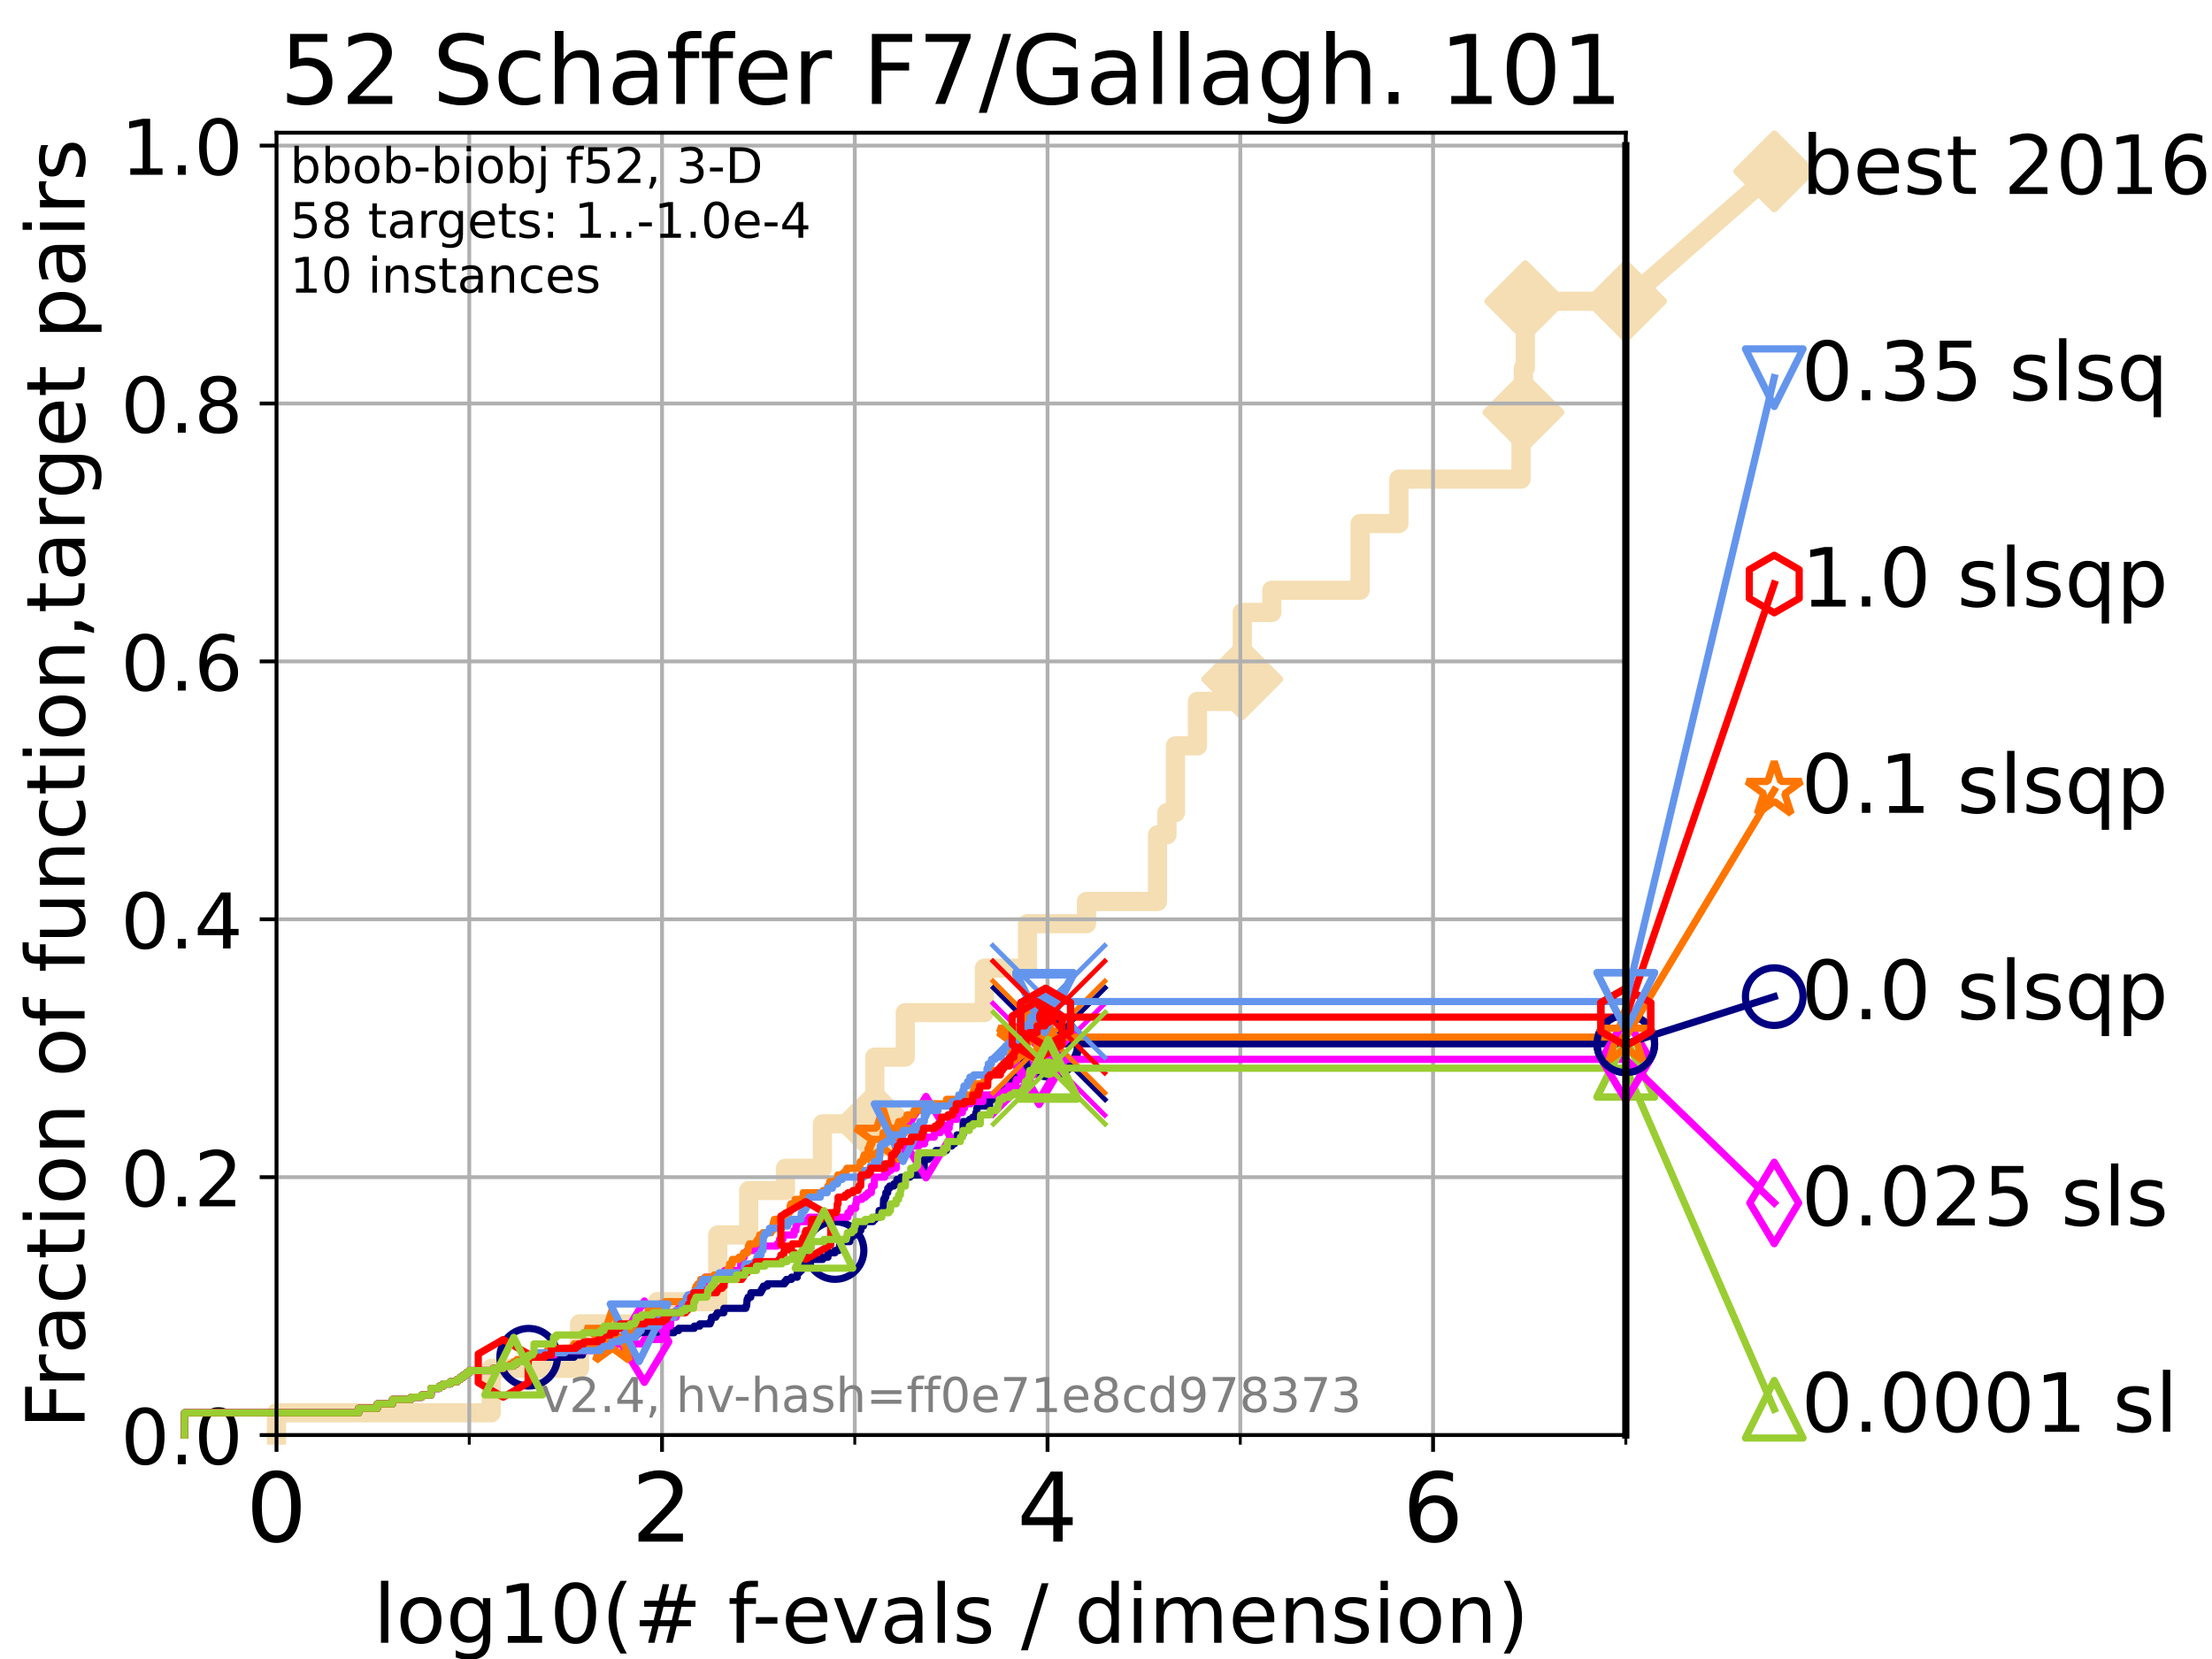 <?xml version="1.0" encoding="utf-8" standalone="no"?>
<!DOCTYPE svg PUBLIC "-//W3C//DTD SVG 1.1//EN"
  "http://www.w3.org/Graphics/SVG/1.1/DTD/svg11.dtd">
<!-- Created with matplotlib (https://matplotlib.org/) -->
<svg height="345.6pt" version="1.1" viewBox="0 0 460.8 345.6" width="460.8pt" xmlns="http://www.w3.org/2000/svg" xmlns:xlink="http://www.w3.org/1999/xlink">
 <defs>
  <style type="text/css">*{stroke-linecap:butt;stroke-linejoin:round;}</style>
 </defs>
 <g id="figure_1">
  <g id="patch_1">
   <path d="M 0 345.6 
L 460.8 345.6 
L 460.8 0 
L 0 0 
z
" style="fill:#ffffff;"/>
  </g>
  <g id="axes_1">
   <g id="patch_2">
    <path d="M 57.6 298.944 
L 338.688 298.944 
L 338.688 27.648 
L 57.6 27.648 
z
" style="fill:#ffffff;"/>
   </g>
   <g id="line2d_1">
    <path d="M 57.6 298.944 
L 57.6 294.313 
L 102.331 294.313 
L 102.331 285.05 
L 120.728 285.05 
L 120.728 275.788 
L 136.955 275.788 
L 136.955 271.157 
L 149.527 271.157 
L 149.527 257.263 
L 155.97 257.263 
L 155.97 248.001 
L 163.63 248.001 
L 163.63 243.37 
L 171.324 243.37 
L 171.324 234.107 
L 182.239 234.107 
L 182.239 220.214 
L 188.583 220.214 
L 188.583 210.951 
L 205.061 210.951 
L 205.061 201.689 
L 214.049 201.689 
L 214.049 192.426 
L 226.338 192.426 
L 226.338 187.795 
L 241.133 187.795 
L 241.133 173.901 
L 243.1 173.901 
L 243.1 169.27 
L 244.866 169.27 
L 244.866 155.377 
L 249.453 155.377 
L 249.453 146.114 
L 256.213 146.114 
L 256.213 141.483 
L 258.778 141.483 
L 258.778 127.589 
L 264.936 127.589 
L 264.936 122.958 
L 283.323 122.958 
L 283.323 109.065 
L 291.411 109.065 
L 291.411 99.802 
L 316.854 99.802 
L 316.854 90.54 
L 317.159 90.54 
L 317.159 85.909 
L 317.36 85.909 
L 317.36 76.646 
L 317.753 76.646 
L 317.753 62.753 
L 338.688 62.753 
" style="fill:none;stroke:#f5deb3;stroke-linecap:square;stroke-width:4;"/>
   </g>
   <g id="line2d_2">
    <defs>
     <path d="M 0 7.778 
L 7.778 0 
L 0 -7.778 
L -7.778 0 
z
" id="m009f822cff" style="stroke:#f5deb3;stroke-linejoin:miter;stroke-width:1.5;"/>
    </defs>
    <g>
     <use style="fill:#f5deb3;stroke:#f5deb3;stroke-linejoin:miter;stroke-width:1.5;" x="182.239" xlink:href="#m009f822cff" y="234.107"/>
     <use style="fill:#f5deb3;stroke:#f5deb3;stroke-linejoin:miter;stroke-width:1.5;" x="258.778" xlink:href="#m009f822cff" y="141.483"/>
     <use style="fill:#f5deb3;stroke:#f5deb3;stroke-linejoin:miter;stroke-width:1.5;" x="317.36" xlink:href="#m009f822cff" y="85.909"/>
     <use style="fill:#f5deb3;stroke:#f5deb3;stroke-linejoin:miter;stroke-width:1.5;" x="317.753" xlink:href="#m009f822cff" y="62.753"/>
     <use style="fill:#f5deb3;stroke:#f5deb3;stroke-linejoin:miter;stroke-width:1.5;" x="338.688" xlink:href="#m009f822cff" y="62.753"/>
    </g>
   </g>
   <g id="line2d_3">
    <path style="fill:none;stroke:#f5deb3;stroke-linecap:square;stroke-width:4;"/>
    <g/>
   </g>
   <g id="line2d_4">
    <path d="M 338.688 62.753 
L 369.608 35.706 
" style="fill:none;stroke:#f5deb3;stroke-linecap:square;stroke-width:4;"/>
    <g>
     <use style="fill:#f5deb3;stroke:#f5deb3;stroke-linejoin:miter;stroke-width:1.5;" x="338.688" xlink:href="#m009f822cff" y="62.753"/>
     <use style="fill:#f5deb3;stroke:#f5deb3;stroke-linejoin:miter;stroke-width:1.5;" x="369.608" xlink:href="#m009f822cff" y="35.706"/>
    </g>
   </g>
   <g id="matplotlib.axis_1">
    <g id="xtick_1">
     <g id="line2d_5">
      <path clip-path="url(#p5365585c28)" d="M 57.6 298.944 
L 57.6 27.648 
" style="fill:none;stroke:#b0b0b0;stroke-linecap:square;stroke-width:0.8;"/>
     </g>
     <g id="line2d_6">
      <defs>
       <path d="M 0 0 
L 0 3.5 
" id="m94e74e2d31" style="stroke:#000000;stroke-width:0.8;"/>
      </defs>
      <g>
       <use style="stroke:#000000;stroke-width:0.8;" x="57.6" xlink:href="#m94e74e2d31" y="298.944"/>
      </g>
     </g>
     <g id="text_1">
      <!-- 0 -->
      <g transform="translate(51.237 321.141)scale(0.2 -0.2)">
       <defs>
        <path d="M 31.781 66.406 
Q 24.172 66.406 20.328 58.906 
Q 16.5 51.422 16.5 36.375 
Q 16.5 21.391 20.328 13.891 
Q 24.172 6.391 31.781 6.391 
Q 39.453 6.391 43.281 13.891 
Q 47.125 21.391 47.125 36.375 
Q 47.125 51.422 43.281 58.906 
Q 39.453 66.406 31.781 66.406 
z
M 31.781 74.219 
Q 44.047 74.219 50.516 64.516 
Q 56.984 54.828 56.984 36.375 
Q 56.984 17.969 50.516 8.266 
Q 44.047 -1.422 31.781 -1.422 
Q 19.531 -1.422 13.062 8.266 
Q 6.594 17.969 6.594 36.375 
Q 6.594 54.828 13.062 64.516 
Q 19.531 74.219 31.781 74.219 
z
" id="DejaVuSans-48"/>
       </defs>
       <use xlink:href="#DejaVuSans-48"/>
      </g>
     </g>
    </g>
    <g id="xtick_2">
     <g id="line2d_7">
      <path clip-path="url(#p5365585c28)" d="M 137.911 298.944 
L 137.911 27.648 
" style="fill:none;stroke:#b0b0b0;stroke-linecap:square;stroke-width:0.8;"/>
     </g>
     <g id="line2d_8">
      <g>
       <use style="stroke:#000000;stroke-width:0.8;" x="137.911" xlink:href="#m94e74e2d31" y="298.944"/>
      </g>
     </g>
     <g id="text_2">
      <!-- 2 -->
      <g transform="translate(131.548 321.141)scale(0.2 -0.2)">
       <defs>
        <path d="M 19.188 8.297 
L 53.609 8.297 
L 53.609 0 
L 7.328 0 
L 7.328 8.297 
Q 12.938 14.109 22.625 23.891 
Q 32.328 33.688 34.812 36.531 
Q 39.547 41.844 41.422 45.531 
Q 43.312 49.219 43.312 52.781 
Q 43.312 58.594 39.234 62.25 
Q 35.156 65.922 28.609 65.922 
Q 23.969 65.922 18.812 64.312 
Q 13.672 62.703 7.812 59.422 
L 7.812 69.391 
Q 13.766 71.781 18.938 73 
Q 24.125 74.219 28.422 74.219 
Q 39.75 74.219 46.484 68.547 
Q 53.219 62.891 53.219 53.422 
Q 53.219 48.922 51.531 44.891 
Q 49.859 40.875 45.406 35.406 
Q 44.188 33.984 37.641 27.219 
Q 31.109 20.453 19.188 8.297 
z
" id="DejaVuSans-50"/>
       </defs>
       <use xlink:href="#DejaVuSans-50"/>
      </g>
     </g>
    </g>
    <g id="xtick_3">
     <g id="line2d_9">
      <path clip-path="url(#p5365585c28)" d="M 218.222 298.944 
L 218.222 27.648 
" style="fill:none;stroke:#b0b0b0;stroke-linecap:square;stroke-width:0.8;"/>
     </g>
     <g id="line2d_10">
      <g>
       <use style="stroke:#000000;stroke-width:0.8;" x="218.222" xlink:href="#m94e74e2d31" y="298.944"/>
      </g>
     </g>
     <g id="text_3">
      <!-- 4 -->
      <g transform="translate(211.859 321.141)scale(0.2 -0.2)">
       <defs>
        <path d="M 37.797 64.312 
L 12.891 25.391 
L 37.797 25.391 
z
M 35.203 72.906 
L 47.609 72.906 
L 47.609 25.391 
L 58.016 25.391 
L 58.016 17.188 
L 47.609 17.188 
L 47.609 0 
L 37.797 0 
L 37.797 17.188 
L 4.891 17.188 
L 4.891 26.703 
z
" id="DejaVuSans-52"/>
       </defs>
       <use xlink:href="#DejaVuSans-52"/>
      </g>
     </g>
    </g>
    <g id="xtick_4">
     <g id="line2d_11">
      <path clip-path="url(#p5365585c28)" d="M 298.533 298.944 
L 298.533 27.648 
" style="fill:none;stroke:#b0b0b0;stroke-linecap:square;stroke-width:0.8;"/>
     </g>
     <g id="line2d_12">
      <g>
       <use style="stroke:#000000;stroke-width:0.8;" x="298.533" xlink:href="#m94e74e2d31" y="298.944"/>
      </g>
     </g>
     <g id="text_4">
      <!-- 6 -->
      <g transform="translate(292.17 321.141)scale(0.2 -0.2)">
       <defs>
        <path d="M 33.016 40.375 
Q 26.375 40.375 22.484 35.828 
Q 18.609 31.297 18.609 23.391 
Q 18.609 15.531 22.484 10.953 
Q 26.375 6.391 33.016 6.391 
Q 39.656 6.391 43.531 10.953 
Q 47.406 15.531 47.406 23.391 
Q 47.406 31.297 43.531 35.828 
Q 39.656 40.375 33.016 40.375 
z
M 52.594 71.297 
L 52.594 62.312 
Q 48.875 64.062 45.094 64.984 
Q 41.312 65.922 37.594 65.922 
Q 27.828 65.922 22.672 59.328 
Q 17.531 52.734 16.797 39.406 
Q 19.672 43.656 24.016 45.922 
Q 28.375 48.188 33.594 48.188 
Q 44.578 48.188 50.953 41.516 
Q 57.328 34.859 57.328 23.391 
Q 57.328 12.156 50.688 5.359 
Q 44.047 -1.422 33.016 -1.422 
Q 20.359 -1.422 13.672 8.266 
Q 6.984 17.969 6.984 36.375 
Q 6.984 53.656 15.188 63.938 
Q 23.391 74.219 37.203 74.219 
Q 40.922 74.219 44.703 73.484 
Q 48.484 72.75 52.594 71.297 
z
" id="DejaVuSans-54"/>
       </defs>
       <use xlink:href="#DejaVuSans-54"/>
      </g>
     </g>
    </g>
    <g id="xtick_5">
     <g id="line2d_13">
      <path clip-path="url(#p5365585c28)" d="M 97.755 298.944 
L 97.755 27.648 
" style="fill:none;stroke:#b0b0b0;stroke-linecap:square;stroke-width:0.8;"/>
     </g>
     <g id="line2d_14">
      <defs>
       <path d="M 0 0 
L 0 2 
" id="mc507f916d9" style="stroke:#000000;stroke-width:0.6;"/>
      </defs>
      <g>
       <use style="stroke:#000000;stroke-width:0.6;" x="97.755" xlink:href="#mc507f916d9" y="298.944"/>
      </g>
     </g>
    </g>
    <g id="xtick_6">
     <g id="line2d_15">
      <path clip-path="url(#p5365585c28)" d="M 178.066 298.944 
L 178.066 27.648 
" style="fill:none;stroke:#b0b0b0;stroke-linecap:square;stroke-width:0.8;"/>
     </g>
     <g id="line2d_16">
      <g>
       <use style="stroke:#000000;stroke-width:0.6;" x="178.066" xlink:href="#mc507f916d9" y="298.944"/>
      </g>
     </g>
    </g>
    <g id="xtick_7">
     <g id="line2d_17">
      <path clip-path="url(#p5365585c28)" d="M 258.377 298.944 
L 258.377 27.648 
" style="fill:none;stroke:#b0b0b0;stroke-linecap:square;stroke-width:0.8;"/>
     </g>
     <g id="line2d_18">
      <g>
       <use style="stroke:#000000;stroke-width:0.6;" x="258.377" xlink:href="#mc507f916d9" y="298.944"/>
      </g>
     </g>
    </g>
    <g id="xtick_8">
     <g id="line2d_19">
      <path clip-path="url(#p5365585c28)" d="M 338.688 298.944 
L 338.688 27.648 
" style="fill:none;stroke:#b0b0b0;stroke-linecap:square;stroke-width:0.8;"/>
     </g>
     <g id="line2d_20">
      <g>
       <use style="stroke:#000000;stroke-width:0.6;" x="338.688" xlink:href="#mc507f916d9" y="298.944"/>
      </g>
     </g>
    </g>
    <g id="text_5">
     <!-- log10(# f-evals / dimension) -->
     <g transform="translate(77.764 342.218)scale(0.17 -0.17)">
      <defs>
       <path d="M 9.422 75.984 
L 18.406 75.984 
L 18.406 0 
L 9.422 0 
z
" id="DejaVuSans-108"/>
       <path d="M 30.609 48.391 
Q 23.391 48.391 19.188 42.75 
Q 14.984 37.109 14.984 27.297 
Q 14.984 17.484 19.156 11.844 
Q 23.344 6.203 30.609 6.203 
Q 37.797 6.203 41.984 11.859 
Q 46.188 17.531 46.188 27.297 
Q 46.188 37.016 41.984 42.703 
Q 37.797 48.391 30.609 48.391 
z
M 30.609 56 
Q 42.328 56 49.016 48.375 
Q 55.719 40.766 55.719 27.297 
Q 55.719 13.875 49.016 6.219 
Q 42.328 -1.422 30.609 -1.422 
Q 18.844 -1.422 12.172 6.219 
Q 5.516 13.875 5.516 27.297 
Q 5.516 40.766 12.172 48.375 
Q 18.844 56 30.609 56 
z
" id="DejaVuSans-111"/>
       <path d="M 45.406 27.984 
Q 45.406 37.75 41.375 43.109 
Q 37.359 48.484 30.078 48.484 
Q 22.859 48.484 18.828 43.109 
Q 14.797 37.75 14.797 27.984 
Q 14.797 18.266 18.828 12.891 
Q 22.859 7.516 30.078 7.516 
Q 37.359 7.516 41.375 12.891 
Q 45.406 18.266 45.406 27.984 
z
M 54.391 6.781 
Q 54.391 -7.172 48.188 -13.984 
Q 42 -20.797 29.203 -20.797 
Q 24.469 -20.797 20.266 -20.094 
Q 16.062 -19.391 12.109 -17.922 
L 12.109 -9.188 
Q 16.062 -11.328 19.922 -12.344 
Q 23.781 -13.375 27.781 -13.375 
Q 36.625 -13.375 41.016 -8.766 
Q 45.406 -4.156 45.406 5.172 
L 45.406 9.625 
Q 42.625 4.781 38.281 2.391 
Q 33.938 0 27.875 0 
Q 17.828 0 11.672 7.656 
Q 5.516 15.328 5.516 27.984 
Q 5.516 40.672 11.672 48.328 
Q 17.828 56 27.875 56 
Q 33.938 56 38.281 53.609 
Q 42.625 51.219 45.406 46.391 
L 45.406 54.688 
L 54.391 54.688 
z
" id="DejaVuSans-103"/>
       <path d="M 12.406 8.297 
L 28.516 8.297 
L 28.516 63.922 
L 10.984 60.406 
L 10.984 69.391 
L 28.422 72.906 
L 38.281 72.906 
L 38.281 8.297 
L 54.391 8.297 
L 54.391 0 
L 12.406 0 
z
" id="DejaVuSans-49"/>
       <path d="M 31 75.875 
Q 24.469 64.656 21.281 53.656 
Q 18.109 42.672 18.109 31.391 
Q 18.109 20.125 21.312 9.062 
Q 24.516 -2 31 -13.188 
L 23.188 -13.188 
Q 15.875 -1.703 12.234 9.375 
Q 8.594 20.453 8.594 31.391 
Q 8.594 42.281 12.203 53.312 
Q 15.828 64.359 23.188 75.875 
z
" id="DejaVuSans-40"/>
       <path d="M 51.125 44 
L 36.922 44 
L 32.812 27.688 
L 47.125 27.688 
z
M 43.797 71.781 
L 38.719 51.516 
L 52.984 51.516 
L 58.109 71.781 
L 65.922 71.781 
L 60.891 51.516 
L 76.125 51.516 
L 76.125 44 
L 58.984 44 
L 54.984 27.688 
L 70.516 27.688 
L 70.516 20.219 
L 53.078 20.219 
L 48 0 
L 40.188 0 
L 45.219 20.219 
L 30.906 20.219 
L 25.875 0 
L 18.016 0 
L 23.094 20.219 
L 7.719 20.219 
L 7.719 27.688 
L 24.906 27.688 
L 29 44 
L 13.281 44 
L 13.281 51.516 
L 30.906 51.516 
L 35.891 71.781 
z
" id="DejaVuSans-35"/>
       <path id="DejaVuSans-32"/>
       <path d="M 37.109 75.984 
L 37.109 68.5 
L 28.516 68.5 
Q 23.688 68.5 21.797 66.547 
Q 19.922 64.594 19.922 59.516 
L 19.922 54.688 
L 34.719 54.688 
L 34.719 47.703 
L 19.922 47.703 
L 19.922 0 
L 10.891 0 
L 10.891 47.703 
L 2.297 47.703 
L 2.297 54.688 
L 10.891 54.688 
L 10.891 58.5 
Q 10.891 67.625 15.141 71.797 
Q 19.391 75.984 28.609 75.984 
z
" id="DejaVuSans-102"/>
       <path d="M 4.891 31.391 
L 31.203 31.391 
L 31.203 23.391 
L 4.891 23.391 
z
" id="DejaVuSans-45"/>
       <path d="M 56.203 29.594 
L 56.203 25.203 
L 14.891 25.203 
Q 15.484 15.922 20.484 11.062 
Q 25.484 6.203 34.422 6.203 
Q 39.594 6.203 44.453 7.469 
Q 49.312 8.734 54.109 11.281 
L 54.109 2.781 
Q 49.266 0.734 44.188 -0.344 
Q 39.109 -1.422 33.891 -1.422 
Q 20.797 -1.422 13.156 6.188 
Q 5.516 13.812 5.516 26.812 
Q 5.516 40.234 12.766 48.109 
Q 20.016 56 32.328 56 
Q 43.359 56 49.781 48.891 
Q 56.203 41.797 56.203 29.594 
z
M 47.219 32.234 
Q 47.125 39.594 43.094 43.984 
Q 39.062 48.391 32.422 48.391 
Q 24.906 48.391 20.391 44.141 
Q 15.875 39.891 15.188 32.172 
z
" id="DejaVuSans-101"/>
       <path d="M 2.984 54.688 
L 12.5 54.688 
L 29.594 8.797 
L 46.688 54.688 
L 56.203 54.688 
L 35.688 0 
L 23.484 0 
z
" id="DejaVuSans-118"/>
       <path d="M 34.281 27.484 
Q 23.391 27.484 19.188 25 
Q 14.984 22.516 14.984 16.5 
Q 14.984 11.719 18.141 8.906 
Q 21.297 6.109 26.703 6.109 
Q 34.188 6.109 38.703 11.406 
Q 43.219 16.703 43.219 25.484 
L 43.219 27.484 
z
M 52.203 31.203 
L 52.203 0 
L 43.219 0 
L 43.219 8.297 
Q 40.141 3.328 35.547 0.953 
Q 30.953 -1.422 24.312 -1.422 
Q 15.922 -1.422 10.953 3.297 
Q 6 8.016 6 15.922 
Q 6 25.141 12.172 29.828 
Q 18.359 34.516 30.609 34.516 
L 43.219 34.516 
L 43.219 35.406 
Q 43.219 41.609 39.141 45 
Q 35.062 48.391 27.688 48.391 
Q 23 48.391 18.547 47.266 
Q 14.109 46.141 10.016 43.891 
L 10.016 52.203 
Q 14.938 54.109 19.578 55.047 
Q 24.219 56 28.609 56 
Q 40.484 56 46.344 49.844 
Q 52.203 43.703 52.203 31.203 
z
" id="DejaVuSans-97"/>
       <path d="M 44.281 53.078 
L 44.281 44.578 
Q 40.484 46.531 36.375 47.5 
Q 32.281 48.484 27.875 48.484 
Q 21.188 48.484 17.844 46.438 
Q 14.5 44.391 14.5 40.281 
Q 14.5 37.156 16.891 35.375 
Q 19.281 33.594 26.516 31.984 
L 29.594 31.297 
Q 39.156 29.25 43.188 25.516 
Q 47.219 21.781 47.219 15.094 
Q 47.219 7.469 41.188 3.016 
Q 35.156 -1.422 24.609 -1.422 
Q 20.219 -1.422 15.453 -0.562 
Q 10.688 0.297 5.422 2 
L 5.422 11.281 
Q 10.406 8.688 15.234 7.391 
Q 20.062 6.109 24.812 6.109 
Q 31.156 6.109 34.562 8.281 
Q 37.984 10.453 37.984 14.406 
Q 37.984 18.062 35.516 20.016 
Q 33.062 21.969 24.703 23.781 
L 21.578 24.516 
Q 13.234 26.266 9.516 29.906 
Q 5.812 33.547 5.812 39.891 
Q 5.812 47.609 11.281 51.797 
Q 16.75 56 26.812 56 
Q 31.781 56 36.172 55.266 
Q 40.578 54.547 44.281 53.078 
z
" id="DejaVuSans-115"/>
       <path d="M 25.391 72.906 
L 33.688 72.906 
L 8.297 -9.281 
L 0 -9.281 
z
" id="DejaVuSans-47"/>
       <path d="M 45.406 46.391 
L 45.406 75.984 
L 54.391 75.984 
L 54.391 0 
L 45.406 0 
L 45.406 8.203 
Q 42.578 3.328 38.25 0.953 
Q 33.938 -1.422 27.875 -1.422 
Q 17.969 -1.422 11.734 6.484 
Q 5.516 14.406 5.516 27.297 
Q 5.516 40.188 11.734 48.094 
Q 17.969 56 27.875 56 
Q 33.938 56 38.25 53.625 
Q 42.578 51.266 45.406 46.391 
z
M 14.797 27.297 
Q 14.797 17.391 18.875 11.75 
Q 22.953 6.109 30.078 6.109 
Q 37.203 6.109 41.297 11.75 
Q 45.406 17.391 45.406 27.297 
Q 45.406 37.203 41.297 42.844 
Q 37.203 48.484 30.078 48.484 
Q 22.953 48.484 18.875 42.844 
Q 14.797 37.203 14.797 27.297 
z
" id="DejaVuSans-100"/>
       <path d="M 9.422 54.688 
L 18.406 54.688 
L 18.406 0 
L 9.422 0 
z
M 9.422 75.984 
L 18.406 75.984 
L 18.406 64.594 
L 9.422 64.594 
z
" id="DejaVuSans-105"/>
       <path d="M 52 44.188 
Q 55.375 50.25 60.062 53.125 
Q 64.75 56 71.094 56 
Q 79.641 56 84.281 50.016 
Q 88.922 44.047 88.922 33.016 
L 88.922 0 
L 79.891 0 
L 79.891 32.719 
Q 79.891 40.578 77.094 44.375 
Q 74.312 48.188 68.609 48.188 
Q 61.625 48.188 57.562 43.547 
Q 53.516 38.922 53.516 30.906 
L 53.516 0 
L 44.484 0 
L 44.484 32.719 
Q 44.484 40.625 41.703 44.406 
Q 38.922 48.188 33.109 48.188 
Q 26.219 48.188 22.156 43.531 
Q 18.109 38.875 18.109 30.906 
L 18.109 0 
L 9.078 0 
L 9.078 54.688 
L 18.109 54.688 
L 18.109 46.188 
Q 21.188 51.219 25.484 53.609 
Q 29.781 56 35.688 56 
Q 41.656 56 45.828 52.969 
Q 50 49.953 52 44.188 
z
" id="DejaVuSans-109"/>
       <path d="M 54.891 33.016 
L 54.891 0 
L 45.906 0 
L 45.906 32.719 
Q 45.906 40.484 42.875 44.328 
Q 39.844 48.188 33.797 48.188 
Q 26.516 48.188 22.312 43.547 
Q 18.109 38.922 18.109 30.906 
L 18.109 0 
L 9.078 0 
L 9.078 54.688 
L 18.109 54.688 
L 18.109 46.188 
Q 21.344 51.125 25.703 53.562 
Q 30.078 56 35.797 56 
Q 45.219 56 50.047 50.172 
Q 54.891 44.344 54.891 33.016 
z
" id="DejaVuSans-110"/>
       <path d="M 8.016 75.875 
L 15.828 75.875 
Q 23.141 64.359 26.781 53.312 
Q 30.422 42.281 30.422 31.391 
Q 30.422 20.453 26.781 9.375 
Q 23.141 -1.703 15.828 -13.188 
L 8.016 -13.188 
Q 14.5 -2 17.703 9.062 
Q 20.906 20.125 20.906 31.391 
Q 20.906 42.672 17.703 53.656 
Q 14.5 64.656 8.016 75.875 
z
" id="DejaVuSans-41"/>
      </defs>
      <use xlink:href="#DejaVuSans-108"/>
      <use x="27.783" xlink:href="#DejaVuSans-111"/>
      <use x="88.965" xlink:href="#DejaVuSans-103"/>
      <use x="152.441" xlink:href="#DejaVuSans-49"/>
      <use x="216.064" xlink:href="#DejaVuSans-48"/>
      <use x="279.688" xlink:href="#DejaVuSans-40"/>
      <use x="318.701" xlink:href="#DejaVuSans-35"/>
      <use x="402.49" xlink:href="#DejaVuSans-32"/>
      <use x="434.277" xlink:href="#DejaVuSans-102"/>
      <use x="463.982" xlink:href="#DejaVuSans-45"/>
      <use x="500.066" xlink:href="#DejaVuSans-101"/>
      <use x="561.59" xlink:href="#DejaVuSans-118"/>
      <use x="620.77" xlink:href="#DejaVuSans-97"/>
      <use x="682.049" xlink:href="#DejaVuSans-108"/>
      <use x="709.832" xlink:href="#DejaVuSans-115"/>
      <use x="761.932" xlink:href="#DejaVuSans-32"/>
      <use x="793.719" xlink:href="#DejaVuSans-47"/>
      <use x="827.41" xlink:href="#DejaVuSans-32"/>
      <use x="859.197" xlink:href="#DejaVuSans-100"/>
      <use x="922.674" xlink:href="#DejaVuSans-105"/>
      <use x="950.457" xlink:href="#DejaVuSans-109"/>
      <use x="1047.869" xlink:href="#DejaVuSans-101"/>
      <use x="1109.393" xlink:href="#DejaVuSans-110"/>
      <use x="1172.771" xlink:href="#DejaVuSans-115"/>
      <use x="1224.871" xlink:href="#DejaVuSans-105"/>
      <use x="1252.654" xlink:href="#DejaVuSans-111"/>
      <use x="1313.836" xlink:href="#DejaVuSans-110"/>
      <use x="1377.215" xlink:href="#DejaVuSans-41"/>
     </g>
    </g>
   </g>
   <g id="matplotlib.axis_2">
    <g id="ytick_1">
     <g id="line2d_21">
      <path clip-path="url(#p5365585c28)" d="M 57.6 298.944 
L 338.688 298.944 
" style="fill:none;stroke:#b0b0b0;stroke-linecap:square;stroke-width:0.8;"/>
     </g>
     <g id="line2d_22">
      <defs>
       <path d="M 0 0 
L -3.5 0 
" id="ma39c5f16ba" style="stroke:#000000;stroke-width:0.8;"/>
      </defs>
      <g>
       <use style="stroke:#000000;stroke-width:0.8;" x="57.6" xlink:href="#ma39c5f16ba" y="298.944"/>
      </g>
     </g>
     <g id="text_6">
      <!-- 0.0 -->
      <g transform="translate(25.155 305.023)scale(0.16 -0.16)">
       <defs>
        <path d="M 10.688 12.406 
L 21 12.406 
L 21 0 
L 10.688 0 
z
" id="DejaVuSans-46"/>
       </defs>
       <use xlink:href="#DejaVuSans-48"/>
       <use x="63.623" xlink:href="#DejaVuSans-46"/>
       <use x="95.41" xlink:href="#DejaVuSans-48"/>
      </g>
     </g>
    </g>
    <g id="ytick_2">
     <g id="line2d_23">
      <path clip-path="url(#p5365585c28)" d="M 57.6 245.222 
L 338.688 245.222 
" style="fill:none;stroke:#b0b0b0;stroke-linecap:square;stroke-width:0.8;"/>
     </g>
     <g id="line2d_24">
      <g>
       <use style="stroke:#000000;stroke-width:0.8;" x="57.6" xlink:href="#ma39c5f16ba" y="245.222"/>
      </g>
     </g>
     <g id="text_7">
      <!-- 0.2 -->
      <g transform="translate(25.155 251.301)scale(0.16 -0.16)">
       <use xlink:href="#DejaVuSans-48"/>
       <use x="63.623" xlink:href="#DejaVuSans-46"/>
       <use x="95.41" xlink:href="#DejaVuSans-50"/>
      </g>
     </g>
    </g>
    <g id="ytick_3">
     <g id="line2d_25">
      <path clip-path="url(#p5365585c28)" d="M 57.6 191.5 
L 338.688 191.5 
" style="fill:none;stroke:#b0b0b0;stroke-linecap:square;stroke-width:0.8;"/>
     </g>
     <g id="line2d_26">
      <g>
       <use style="stroke:#000000;stroke-width:0.8;" x="57.6" xlink:href="#ma39c5f16ba" y="191.5"/>
      </g>
     </g>
     <g id="text_8">
      <!-- 0.4 -->
      <g transform="translate(25.155 197.579)scale(0.16 -0.16)">
       <use xlink:href="#DejaVuSans-48"/>
       <use x="63.623" xlink:href="#DejaVuSans-46"/>
       <use x="95.41" xlink:href="#DejaVuSans-52"/>
      </g>
     </g>
    </g>
    <g id="ytick_4">
     <g id="line2d_27">
      <path clip-path="url(#p5365585c28)" d="M 57.6 137.778 
L 338.688 137.778 
" style="fill:none;stroke:#b0b0b0;stroke-linecap:square;stroke-width:0.8;"/>
     </g>
     <g id="line2d_28">
      <g>
       <use style="stroke:#000000;stroke-width:0.8;" x="57.6" xlink:href="#ma39c5f16ba" y="137.778"/>
      </g>
     </g>
     <g id="text_9">
      <!-- 0.6 -->
      <g transform="translate(25.155 143.857)scale(0.16 -0.16)">
       <use xlink:href="#DejaVuSans-48"/>
       <use x="63.623" xlink:href="#DejaVuSans-46"/>
       <use x="95.41" xlink:href="#DejaVuSans-54"/>
      </g>
     </g>
    </g>
    <g id="ytick_5">
     <g id="line2d_29">
      <path clip-path="url(#p5365585c28)" d="M 57.6 84.056 
L 338.688 84.056 
" style="fill:none;stroke:#b0b0b0;stroke-linecap:square;stroke-width:0.8;"/>
     </g>
     <g id="line2d_30">
      <g>
       <use style="stroke:#000000;stroke-width:0.8;" x="57.6" xlink:href="#ma39c5f16ba" y="84.056"/>
      </g>
     </g>
     <g id="text_10">
      <!-- 0.8 -->
      <g transform="translate(25.155 90.135)scale(0.16 -0.16)">
       <defs>
        <path d="M 31.781 34.625 
Q 24.75 34.625 20.719 30.859 
Q 16.703 27.094 16.703 20.516 
Q 16.703 13.922 20.719 10.156 
Q 24.75 6.391 31.781 6.391 
Q 38.812 6.391 42.859 10.172 
Q 46.922 13.969 46.922 20.516 
Q 46.922 27.094 42.891 30.859 
Q 38.875 34.625 31.781 34.625 
z
M 21.922 38.812 
Q 15.578 40.375 12.031 44.719 
Q 8.5 49.078 8.5 55.328 
Q 8.5 64.062 14.719 69.141 
Q 20.953 74.219 31.781 74.219 
Q 42.672 74.219 48.875 69.141 
Q 55.078 64.062 55.078 55.328 
Q 55.078 49.078 51.531 44.719 
Q 48 40.375 41.703 38.812 
Q 48.828 37.156 52.797 32.312 
Q 56.781 27.484 56.781 20.516 
Q 56.781 9.906 50.312 4.234 
Q 43.844 -1.422 31.781 -1.422 
Q 19.734 -1.422 13.25 4.234 
Q 6.781 9.906 6.781 20.516 
Q 6.781 27.484 10.781 32.312 
Q 14.797 37.156 21.922 38.812 
z
M 18.312 54.391 
Q 18.312 48.734 21.844 45.562 
Q 25.391 42.391 31.781 42.391 
Q 38.141 42.391 41.719 45.562 
Q 45.312 48.734 45.312 54.391 
Q 45.312 60.062 41.719 63.234 
Q 38.141 66.406 31.781 66.406 
Q 25.391 66.406 21.844 63.234 
Q 18.312 60.062 18.312 54.391 
z
" id="DejaVuSans-56"/>
       </defs>
       <use xlink:href="#DejaVuSans-48"/>
       <use x="63.623" xlink:href="#DejaVuSans-46"/>
       <use x="95.41" xlink:href="#DejaVuSans-56"/>
      </g>
     </g>
    </g>
    <g id="ytick_6">
     <g id="line2d_31">
      <path clip-path="url(#p5365585c28)" d="M 57.6 30.334 
L 338.688 30.334 
" style="fill:none;stroke:#b0b0b0;stroke-linecap:square;stroke-width:0.8;"/>
     </g>
     <g id="line2d_32">
      <g>
       <use style="stroke:#000000;stroke-width:0.8;" x="57.6" xlink:href="#ma39c5f16ba" y="30.334"/>
      </g>
     </g>
     <g id="text_11">
      <!-- 1.0 -->
      <g transform="translate(25.155 36.413)scale(0.16 -0.16)">
       <use xlink:href="#DejaVuSans-49"/>
       <use x="63.623" xlink:href="#DejaVuSans-46"/>
       <use x="95.41" xlink:href="#DejaVuSans-48"/>
      </g>
     </g>
    </g>
    <g id="text_12">
     <!-- Fraction of function,target pairs -->
     <g transform="translate(17.62 297.681)rotate(-90)scale(0.17 -0.17)">
      <defs>
       <path d="M 9.812 72.906 
L 51.703 72.906 
L 51.703 64.594 
L 19.672 64.594 
L 19.672 43.109 
L 48.578 43.109 
L 48.578 34.812 
L 19.672 34.812 
L 19.672 0 
L 9.812 0 
z
" id="DejaVuSans-70"/>
       <path d="M 41.109 46.297 
Q 39.594 47.172 37.812 47.578 
Q 36.031 48 33.891 48 
Q 26.266 48 22.188 43.047 
Q 18.109 38.094 18.109 28.812 
L 18.109 0 
L 9.078 0 
L 9.078 54.688 
L 18.109 54.688 
L 18.109 46.188 
Q 20.953 51.172 25.484 53.578 
Q 30.031 56 36.531 56 
Q 37.453 56 38.578 55.875 
Q 39.703 55.766 41.062 55.516 
z
" id="DejaVuSans-114"/>
       <path d="M 48.781 52.594 
L 48.781 44.188 
Q 44.969 46.297 41.141 47.344 
Q 37.312 48.391 33.406 48.391 
Q 24.656 48.391 19.812 42.844 
Q 14.984 37.312 14.984 27.297 
Q 14.984 17.281 19.812 11.734 
Q 24.656 6.203 33.406 6.203 
Q 37.312 6.203 41.141 7.25 
Q 44.969 8.297 48.781 10.406 
L 48.781 2.094 
Q 45.016 0.344 40.984 -0.531 
Q 36.969 -1.422 32.422 -1.422 
Q 20.062 -1.422 12.781 6.344 
Q 5.516 14.109 5.516 27.297 
Q 5.516 40.672 12.859 48.328 
Q 20.219 56 33.016 56 
Q 37.156 56 41.109 55.141 
Q 45.062 54.297 48.781 52.594 
z
" id="DejaVuSans-99"/>
       <path d="M 18.312 70.219 
L 18.312 54.688 
L 36.812 54.688 
L 36.812 47.703 
L 18.312 47.703 
L 18.312 18.016 
Q 18.312 11.328 20.141 9.422 
Q 21.969 7.516 27.594 7.516 
L 36.812 7.516 
L 36.812 0 
L 27.594 0 
Q 17.188 0 13.234 3.875 
Q 9.281 7.766 9.281 18.016 
L 9.281 47.703 
L 2.688 47.703 
L 2.688 54.688 
L 9.281 54.688 
L 9.281 70.219 
z
" id="DejaVuSans-116"/>
       <path d="M 8.5 21.578 
L 8.5 54.688 
L 17.484 54.688 
L 17.484 21.922 
Q 17.484 14.156 20.5 10.266 
Q 23.531 6.391 29.594 6.391 
Q 36.859 6.391 41.078 11.031 
Q 45.312 15.672 45.312 23.688 
L 45.312 54.688 
L 54.297 54.688 
L 54.297 0 
L 45.312 0 
L 45.312 8.406 
Q 42.047 3.422 37.719 1 
Q 33.406 -1.422 27.688 -1.422 
Q 18.266 -1.422 13.375 4.438 
Q 8.5 10.297 8.5 21.578 
z
M 31.109 56 
z
" id="DejaVuSans-117"/>
       <path d="M 11.719 12.406 
L 22.016 12.406 
L 22.016 4 
L 14.016 -11.625 
L 7.719 -11.625 
L 11.719 4 
z
" id="DejaVuSans-44"/>
       <path d="M 18.109 8.203 
L 18.109 -20.797 
L 9.078 -20.797 
L 9.078 54.688 
L 18.109 54.688 
L 18.109 46.391 
Q 20.953 51.266 25.266 53.625 
Q 29.594 56 35.594 56 
Q 45.562 56 51.781 48.094 
Q 58.016 40.188 58.016 27.297 
Q 58.016 14.406 51.781 6.484 
Q 45.562 -1.422 35.594 -1.422 
Q 29.594 -1.422 25.266 0.953 
Q 20.953 3.328 18.109 8.203 
z
M 48.688 27.297 
Q 48.688 37.203 44.609 42.844 
Q 40.531 48.484 33.406 48.484 
Q 26.266 48.484 22.188 42.844 
Q 18.109 37.203 18.109 27.297 
Q 18.109 17.391 22.188 11.75 
Q 26.266 6.109 33.406 6.109 
Q 40.531 6.109 44.609 11.75 
Q 48.688 17.391 48.688 27.297 
z
" id="DejaVuSans-112"/>
      </defs>
      <use xlink:href="#DejaVuSans-70"/>
      <use x="50.27" xlink:href="#DejaVuSans-114"/>
      <use x="91.383" xlink:href="#DejaVuSans-97"/>
      <use x="152.662" xlink:href="#DejaVuSans-99"/>
      <use x="207.643" xlink:href="#DejaVuSans-116"/>
      <use x="246.852" xlink:href="#DejaVuSans-105"/>
      <use x="274.635" xlink:href="#DejaVuSans-111"/>
      <use x="335.816" xlink:href="#DejaVuSans-110"/>
      <use x="399.195" xlink:href="#DejaVuSans-32"/>
      <use x="430.982" xlink:href="#DejaVuSans-111"/>
      <use x="492.164" xlink:href="#DejaVuSans-102"/>
      <use x="527.369" xlink:href="#DejaVuSans-32"/>
      <use x="559.156" xlink:href="#DejaVuSans-102"/>
      <use x="594.361" xlink:href="#DejaVuSans-117"/>
      <use x="657.74" xlink:href="#DejaVuSans-110"/>
      <use x="721.119" xlink:href="#DejaVuSans-99"/>
      <use x="776.1" xlink:href="#DejaVuSans-116"/>
      <use x="815.309" xlink:href="#DejaVuSans-105"/>
      <use x="843.092" xlink:href="#DejaVuSans-111"/>
      <use x="904.273" xlink:href="#DejaVuSans-110"/>
      <use x="967.652" xlink:href="#DejaVuSans-44"/>
      <use x="999.439" xlink:href="#DejaVuSans-116"/>
      <use x="1038.648" xlink:href="#DejaVuSans-97"/>
      <use x="1099.928" xlink:href="#DejaVuSans-114"/>
      <use x="1139.291" xlink:href="#DejaVuSans-103"/>
      <use x="1202.768" xlink:href="#DejaVuSans-101"/>
      <use x="1264.291" xlink:href="#DejaVuSans-116"/>
      <use x="1303.5" xlink:href="#DejaVuSans-32"/>
      <use x="1335.287" xlink:href="#DejaVuSans-112"/>
      <use x="1398.764" xlink:href="#DejaVuSans-97"/>
      <use x="1460.043" xlink:href="#DejaVuSans-105"/>
      <use x="1487.826" xlink:href="#DejaVuSans-114"/>
      <use x="1528.939" xlink:href="#DejaVuSans-115"/>
     </g>
    </g>
   </g>
   <g id="line2d_33">
    <defs>
     <path d="M 0 1.5 
C 0.398 1.5 0.779 1.342 1.061 1.061 
C 1.342 0.779 1.5 0.398 1.5 0 
C 1.5 -0.398 1.342 -0.779 1.061 -1.061 
C 0.779 -1.342 0.398 -1.5 0 -1.5 
C -0.398 -1.5 -0.779 -1.342 -1.061 -1.061 
C -1.342 -0.779 -1.5 -0.398 -1.5 0 
C -1.5 0.398 -1.342 0.779 -1.061 1.061 
C -0.779 1.342 -0.398 1.5 0 1.5 
z
" id="mce226f30f4" style="stroke:#f5deb3;"/>
    </defs>
    <g>
     <use style="fill:#f5deb3;stroke:#f5deb3;" x="317.753" xlink:href="#mce226f30f4" y="62.753"/>
     <use style="fill:#f5deb3;stroke:#f5deb3;" x="317.753" xlink:href="#mce226f30f4" y="62.753"/>
    </g>
   </g>
   <g id="line2d_34">
    <defs>
     <path d="M 0 1.5 
C 0.398 1.5 0.779 1.342 1.061 1.061 
C 1.342 0.779 1.5 0.398 1.5 0 
C 1.5 -0.398 1.342 -0.779 1.061 -1.061 
C 0.779 -1.342 0.398 -1.5 0 -1.5 
C -0.398 -1.5 -0.779 -1.342 -1.061 -1.061 
C -1.342 -0.779 -1.5 -0.398 -1.5 0 
C -1.5 0.398 -1.342 0.779 -1.061 1.061 
C -0.779 1.342 -0.398 1.5 0 1.5 
z
" id="m708a787af5" style="stroke:#000080;"/>
    </defs>
    <g>
     <use style="fill:#000080;stroke:#000080;" x="218.545" xlink:href="#m708a787af5" y="217.435"/>
     <use style="fill:#000080;stroke:#000080;" x="218.545" xlink:href="#m708a787af5" y="217.435"/>
    </g>
   </g>
   <g id="line2d_35">
    <path d="M 38.441 298.944 
L 38.441 294.313 
L 74.705 294.313 
L 74.705 293.387 
L 78.596 293.387 
L 78.596 292.46 
L 81.776 292.46 
L 81.776 291.534 
L 85.667 291.534 
L 85.667 291.071 
L 87.85 291.071 
L 87.85 290.608 
L 89.79 290.608 
L 89.79 289.218 
L 91.535 289.218 
L 91.535 288.755 
L 92.347 288.755 
L 92.347 288.292 
L 93.864 288.292 
L 93.864 287.829 
L 95.26 287.829 
L 95.26 287.366 
L 95.918 287.366 
L 95.918 286.903 
L 96.552 286.903 
L 96.552 286.44 
L 97.164 286.44 
L 97.164 285.977 
L 97.755 285.977 
L 97.755 285.514 
L 102.772 285.514 
L 102.772 285.05 
L 104.826 285.05 
L 104.826 284.587 
L 107.009 284.587 
L 107.009 284.124 
L 107.68 284.124 
L 107.68 283.661 
L 109.55 283.661 
L 109.55 283.198 
L 110.132 283.198 
L 110.132 282.735 
L 119.603 282.735 
L 119.603 282.272 
L 121.34 282.272 
L 121.34 281.809 
L 121.49 281.809 
L 121.49 280.882 
L 123.327 280.882 
L 123.327 280.419 
L 123.725 280.419 
L 123.725 279.956 
L 123.985 279.956 
L 123.985 279.493 
L 124.62 279.493 
L 124.62 279.03 
L 124.744 279.03 
L 124.744 278.567 
L 131.099 278.567 
L 131.099 278.104 
L 132.738 278.104 
L 132.738 277.64 
L 140.399 277.64 
L 140.399 277.177 
L 141.379 277.177 
L 141.379 276.714 
L 144.63 276.714 
L 144.63 276.251 
L 145.777 276.251 
L 145.777 275.788 
L 147.934 275.788 
L 147.934 275.325 
L 148.129 275.325 
L 148.226 274.399 
L 149.104 274.399 
L 149.104 273.935 
L 149.408 273.935 
L 149.408 273.472 
L 150.794 273.472 
L 150.794 272.546 
L 155.361 272.546 
L 155.361 272.083 
L 155.531 272.083 
L 155.637 270.694 
L 155.825 270.694 
L 155.825 270.231 
L 156.398 270.231 
L 156.418 269.304 
L 158.484 269.304 
L 158.484 268.841 
L 158.75 268.841 
L 158.75 268.378 
L 159.029 268.378 
L 159.029 267.915 
L 159.874 267.915 
L 159.874 267.452 
L 163.429 267.452 
L 163.429 266.989 
L 163.815 266.989 
L 163.815 266.526 
L 164.874 266.526 
L 164.874 266.062 
L 166.083 266.062 
L 166.083 265.136 
L 166.505 265.136 
L 166.505 264.673 
L 166.973 264.673 
L 167.082 263.284 
L 168.796 263.284 
L 168.796 262.357 
L 171.409 262.357 
L 171.409 261.894 
L 172.49 261.894 
L 172.49 260.968 
L 173.955 260.968 
L 173.955 260.505 
L 174.74 260.505 
L 174.74 260.042 
L 174.887 260.042 
L 174.963 258.653 
L 177.024 258.653 
L 177.092 257.726 
L 177.499 257.726 
L 177.499 257.263 
L 178.257 257.263 
L 178.314 256.337 
L 179.322 256.337 
L 179.322 255.411 
L 179.871 255.411 
L 179.871 254.484 
L 181.874 254.484 
L 181.874 254.021 
L 182.317 254.021 
L 182.317 253.558 
L 183.131 253.558 
L 183.135 252.169 
L 183.971 252.169 
L 184.079 249.853 
L 184.32 249.853 
L 184.32 249.39 
L 184.534 249.39 
L 184.534 248.464 
L 184.923 248.464 
L 184.923 247.538 
L 185.322 247.538 
L 185.322 247.075 
L 186.201 247.075 
L 186.201 246.611 
L 186.845 246.611 
L 186.845 245.685 
L 187.689 245.685 
L 187.689 245.222 
L 189.578 245.222 
L 189.578 244.759 
L 191.745 244.759 
L 191.745 243.833 
L 191.951 243.833 
L 191.951 243.37 
L 192.533 243.37 
L 192.549 241.517 
L 193.409 241.517 
L 193.409 241.054 
L 194.624 241.054 
L 194.624 240.128 
L 194.961 240.128 
L 194.961 239.665 
L 197.175 239.665 
L 197.175 238.738 
L 198.28 238.738 
L 198.28 238.275 
L 198.85 238.275 
L 198.85 237.812 
L 199.331 237.812 
L 199.362 236.423 
L 200.629 236.423 
L 200.637 233.644 
L 201.97 233.644 
L 201.97 233.181 
L 202.645 233.181 
L 202.645 232.718 
L 203.279 232.718 
L 203.279 231.792 
L 203.479 231.792 
L 203.479 230.865 
L 203.613 230.865 
L 203.613 230.402 
L 206.149 230.402 
L 206.163 229.013 
L 209.091 229.013 
L 209.108 227.16 
L 210.803 227.16 
L 210.803 226.234 
L 210.959 226.234 
L 210.959 224.845 
L 211.242 224.845 
L 211.242 223.918 
L 212.291 223.918 
L 212.291 222.992 
L 213.988 222.992 
L 213.988 222.066 
L 214.277 222.066 
L 214.288 221.14 
L 214.834 221.14 
L 214.851 219.75 
L 216.212 219.75 
L 216.212 219.287 
L 216.587 219.287 
L 216.587 218.361 
L 218.545 218.361 
L 218.545 217.435 
L 338.688 217.435 
L 338.688 217.435 
" style="fill:none;stroke:#000080;stroke-linecap:square;stroke-width:1.5;"/>
   </g>
   <g id="line2d_36">
    <defs>
     <path d="M 0 6 
C 1.591 6 3.117 5.368 4.243 4.243 
C 5.368 3.117 6 1.591 6 0 
C 6 -1.591 5.368 -3.117 4.243 -4.243 
C 3.117 -5.368 1.591 -6 0 -6 
C -1.591 -6 -3.117 -5.368 -4.243 -4.243 
C -5.368 -3.117 -6 -1.591 -6 0 
C -6 1.591 -5.368 3.117 -4.243 4.243 
C -3.117 5.368 -1.591 6 0 6 
z
" id="mca99904a43" style="stroke:#000080;stroke-width:1.5;"/>
    </defs>
    <g>
     <use style="fill-opacity:0;stroke:#000080;stroke-width:1.5;" x="110.132" xlink:href="#mca99904a43" y="282.735"/>
     <use style="fill-opacity:0;stroke:#000080;stroke-width:1.5;" x="173.955" xlink:href="#mca99904a43" y="260.505"/>
     <use style="fill-opacity:0;stroke:#000080;stroke-width:1.5;" x="218.545" xlink:href="#mca99904a43" y="218.361"/>
     <use style="fill-opacity:0;stroke:#000080;stroke-width:1.5;" x="218.545" xlink:href="#mca99904a43" y="217.435"/>
     <use style="fill-opacity:0;stroke:#000080;stroke-width:1.5;" x="218.545" xlink:href="#mca99904a43" y="217.435"/>
     <use style="fill-opacity:0;stroke:#000080;stroke-width:1.5;" x="338.688" xlink:href="#mca99904a43" y="217.435"/>
    </g>
   </g>
   <g id="line2d_37">
    <path style="fill:none;stroke:#000080;stroke-linecap:square;stroke-width:1.5;"/>
    <g/>
   </g>
   <g id="line2d_38">
    <path clip-path="url(#p5365585c28)" d="M 218.576 217.435 
" style="fill:none;stroke:#000080;stroke-linecap:square;stroke-width:1.5;"/>
    <defs>
     <path d="M -12 12 
L 12 -12 
M -12 -12 
L 12 12 
" id="me00295bc7e" style="stroke:#000080;"/>
    </defs>
    <g clip-path="url(#p5365585c28)">
     <use style="fill:#000080;stroke:#000080;" x="218.576" xlink:href="#me00295bc7e" y="217.435"/>
    </g>
   </g>
   <g id="line2d_39">
    <defs>
     <path d="M 0 1.5 
C 0.398 1.5 0.779 1.342 1.061 1.061 
C 1.342 0.779 1.5 0.398 1.5 0 
C 1.5 -0.398 1.342 -0.779 1.061 -1.061 
C 0.779 -1.342 0.398 -1.5 0 -1.5 
C -0.398 -1.5 -0.779 -1.342 -1.061 -1.061 
C -1.342 -0.779 -1.5 -0.398 -1.5 0 
C -1.5 0.398 -1.342 0.779 -1.061 1.061 
C -0.779 1.342 -0.398 1.5 0 1.5 
z
" id="m6e358ae9b1" style="stroke:#ff00ff;"/>
    </defs>
    <g>
     <use style="fill:#ff00ff;stroke:#ff00ff;" x="216.459" xlink:href="#m6e358ae9b1" y="220.677"/>
     <use style="fill:#ff00ff;stroke:#ff00ff;" x="216.459" xlink:href="#m6e358ae9b1" y="220.677"/>
    </g>
   </g>
   <g id="line2d_40">
    <path d="M 38.441 298.944 
L 38.441 294.313 
L 74.705 294.313 
L 74.705 293.387 
L 78.596 293.387 
L 78.596 292.46 
L 81.776 292.46 
L 81.776 291.534 
L 85.667 291.534 
L 85.667 291.071 
L 87.85 291.071 
L 87.85 290.608 
L 89.79 290.608 
L 89.79 289.218 
L 91.535 289.218 
L 91.535 288.755 
L 92.347 288.755 
L 92.347 288.292 
L 93.864 288.292 
L 93.864 287.829 
L 95.26 287.829 
L 95.26 287.366 
L 95.918 287.366 
L 95.918 286.903 
L 96.552 286.903 
L 96.552 286.44 
L 97.164 286.44 
L 97.164 285.977 
L 97.755 285.977 
L 97.755 285.514 
L 102.772 285.514 
L 102.772 285.05 
L 104.826 285.05 
L 104.826 284.587 
L 107.009 284.587 
L 107.009 284.124 
L 107.68 284.124 
L 107.68 283.661 
L 108.949 283.661 
L 108.949 283.198 
L 109.55 283.198 
L 109.55 282.735 
L 110.132 282.735 
L 110.132 282.272 
L 115.502 282.272 
L 115.502 281.809 
L 117.107 281.809 
L 117.107 281.345 
L 125.706 281.345 
L 125.706 280.882 
L 128.108 280.882 
L 128.108 279.956 
L 133.947 279.956 
L 133.947 279.493 
L 134.236 279.493 
L 134.236 279.03 
L 137.969 279.03 
L 137.969 278.567 
L 138.706 278.567 
L 138.817 276.714 
L 138.982 276.714 
L 138.982 276.251 
L 139.678 276.251 
L 139.783 274.399 
L 140.847 274.399 
L 140.847 273.935 
L 141.042 273.935 
L 141.042 273.472 
L 141.283 273.472 
L 141.283 272.546 
L 142.17 272.546 
L 142.17 271.62 
L 142.531 271.62 
L 142.531 271.157 
L 143.401 271.157 
L 143.486 269.767 
L 145.251 269.767 
L 145.251 269.304 
L 145.629 269.304 
L 145.629 268.841 
L 145.888 268.841 
L 145.888 268.378 
L 146.144 268.378 
L 146.144 267.915 
L 146.749 267.915 
L 146.749 266.989 
L 146.889 266.989 
L 146.889 266.062 
L 150.287 266.062 
L 150.287 265.599 
L 150.933 265.599 
L 150.96 264.673 
L 154.19 264.673 
L 154.19 264.21 
L 154.304 264.21 
L 154.304 263.284 
L 154.44 263.284 
L 154.44 262.357 
L 154.663 262.357 
L 154.663 261.894 
L 155.038 261.894 
L 155.038 260.968 
L 155.616 260.968 
L 155.616 260.505 
L 157.012 260.505 
L 157.012 260.042 
L 158.448 260.042 
L 158.448 259.579 
L 161.882 259.579 
L 161.882 259.116 
L 162.389 259.116 
L 162.389 258.189 
L 163.089 258.189 
L 163.158 257.263 
L 165.411 257.263 
L 165.411 256.337 
L 165.815 256.337 
L 165.815 255.411 
L 165.932 255.411 
L 165.932 254.948 
L 166.106 254.948 
L 166.106 254.484 
L 168.13 254.484 
L 168.13 254.021 
L 168.567 254.021 
L 168.567 253.558 
L 176.637 253.558 
L 176.637 252.632 
L 177.123 252.632 
L 177.123 252.169 
L 177.263 252.169 
L 177.263 251.706 
L 178.251 251.706 
L 178.251 250.779 
L 178.366 250.779 
L 178.451 249.853 
L 179.569 249.853 
L 179.569 249.39 
L 180.29 249.39 
L 180.29 248.927 
L 180.809 248.927 
L 180.809 248.464 
L 181.51 248.464 
L 181.567 247.075 
L 182.097 247.075 
L 182.193 245.222 
L 184.288 245.222 
L 184.288 244.296 
L 184.942 244.296 
L 184.942 243.833 
L 185.6 243.833 
L 185.6 243.37 
L 186.708 243.37 
L 186.708 241.98 
L 186.961 241.98 
L 187.044 240.591 
L 188.529 240.591 
L 188.529 239.665 
L 189.312 239.665 
L 189.418 238.738 
L 191.434 238.738 
L 191.434 238.275 
L 192.612 238.275 
L 192.612 237.349 
L 192.902 237.349 
L 192.902 236.886 
L 194.618 236.886 
L 194.618 235.96 
L 195.87 235.96 
L 195.87 235.033 
L 197.729 235.033 
L 197.729 234.107 
L 197.887 234.107 
L 197.887 233.181 
L 199.352 233.181 
L 199.369 231.792 
L 200.479 231.792 
L 200.479 230.865 
L 200.917 230.865 
L 200.917 229.939 
L 202.199 229.939 
L 202.199 229.476 
L 204.757 229.476 
L 204.768 228.087 
L 207.344 228.087 
L 207.344 227.623 
L 209.297 227.623 
L 209.297 227.16 
L 210.085 227.16 
L 210.085 226.234 
L 211.635 226.234 
L 211.635 225.308 
L 211.794 225.308 
L 211.794 224.845 
L 214.599 224.845 
L 214.599 223.918 
L 215.344 223.918 
L 215.365 222.066 
L 215.98 222.066 
L 215.98 221.603 
L 216.459 221.603 
L 216.459 220.677 
L 338.688 220.677 
L 338.688 220.677 
" style="fill:none;stroke:#ff00ff;stroke-linecap:square;stroke-width:1.5;"/>
   </g>
   <g id="line2d_41">
    <defs>
     <path d="M 0 8.485 
L 5.091 0 
L 0 -8.485 
L -5.091 0 
z
" id="mba450352c5" style="stroke:#ff00ff;stroke-linejoin:miter;stroke-width:1.5;"/>
    </defs>
    <g>
     <use style="fill-opacity:0;stroke:#ff00ff;stroke-linejoin:miter;stroke-width:1.5;" x="134.236" xlink:href="#mba450352c5" y="279.493"/>
     <use style="fill-opacity:0;stroke:#ff00ff;stroke-linejoin:miter;stroke-width:1.5;" x="192.902" xlink:href="#mba450352c5" y="236.886"/>
     <use style="fill-opacity:0;stroke:#ff00ff;stroke-linejoin:miter;stroke-width:1.5;" x="216.459" xlink:href="#mba450352c5" y="221.603"/>
     <use style="fill-opacity:0;stroke:#ff00ff;stroke-linejoin:miter;stroke-width:1.5;" x="216.459" xlink:href="#mba450352c5" y="220.677"/>
     <use style="fill-opacity:0;stroke:#ff00ff;stroke-linejoin:miter;stroke-width:1.5;" x="216.459" xlink:href="#mba450352c5" y="220.677"/>
     <use style="fill-opacity:0;stroke:#ff00ff;stroke-linejoin:miter;stroke-width:1.5;" x="338.688" xlink:href="#mba450352c5" y="220.677"/>
    </g>
   </g>
   <g id="line2d_42">
    <path style="fill:none;stroke:#ff00ff;stroke-linecap:square;stroke-width:1.5;"/>
    <g/>
   </g>
   <g id="line2d_43">
    <path clip-path="url(#p5365585c28)" d="M 218.501 220.677 
" style="fill:none;stroke:#ff00ff;stroke-linecap:square;stroke-width:1.5;"/>
    <defs>
     <path d="M -12 12 
L 12 -12 
M -12 -12 
L 12 12 
" id="m6dc7fd6c47" style="stroke:#ff00ff;"/>
    </defs>
    <g clip-path="url(#p5365585c28)">
     <use style="fill:#ff00ff;stroke:#ff00ff;" x="218.501" xlink:href="#m6dc7fd6c47" y="220.677"/>
    </g>
   </g>
   <g id="line2d_44">
    <defs>
     <path d="M 0 1.5 
C 0.398 1.5 0.779 1.342 1.061 1.061 
C 1.342 0.779 1.5 0.398 1.5 0 
C 1.5 -0.398 1.342 -0.779 1.061 -1.061 
C 0.779 -1.342 0.398 -1.5 0 -1.5 
C -0.398 -1.5 -0.779 -1.342 -1.061 -1.061 
C -1.342 -0.779 -1.5 -0.398 -1.5 0 
C -1.5 0.398 -1.342 0.779 -1.061 1.061 
C -0.779 1.342 -0.398 1.5 0 1.5 
z
" id="m6ded48d877" style="stroke:#ff7500;"/>
    </defs>
    <g>
     <use style="fill:#ff7500;stroke:#ff7500;" x="213.689" xlink:href="#m6ded48d877" y="216.045"/>
     <use style="fill:#ff7500;stroke:#ff7500;" x="213.689" xlink:href="#m6ded48d877" y="216.045"/>
    </g>
   </g>
   <g id="line2d_45">
    <path d="M 38.441 298.944 
L 38.441 294.313 
L 74.705 294.313 
L 74.705 293.387 
L 78.596 293.387 
L 78.596 292.46 
L 81.776 292.46 
L 81.776 291.534 
L 85.667 291.534 
L 85.667 291.071 
L 87.85 291.071 
L 87.85 290.608 
L 89.79 290.608 
L 89.79 289.218 
L 91.535 289.218 
L 91.535 288.755 
L 92.347 288.755 
L 92.347 288.292 
L 93.864 288.292 
L 93.864 287.829 
L 95.26 287.829 
L 95.26 287.366 
L 95.918 287.366 
L 95.918 286.903 
L 96.552 286.903 
L 96.552 286.44 
L 97.164 286.44 
L 97.164 285.977 
L 97.755 285.977 
L 97.755 285.514 
L 102.772 285.514 
L 102.772 285.05 
L 104.826 285.05 
L 104.826 284.587 
L 106.312 284.587 
L 106.312 284.124 
L 107.009 284.124 
L 107.009 283.661 
L 107.68 283.661 
L 107.68 283.198 
L 109.55 283.198 
L 109.55 282.735 
L 110.132 282.735 
L 110.132 282.272 
L 111.768 282.272 
L 111.768 281.809 
L 113.966 281.809 
L 113.966 281.345 
L 117.298 281.345 
L 117.298 280.882 
L 119.267 280.882 
L 119.267 280.419 
L 119.603 280.419 
L 119.603 279.956 
L 125.471 279.956 
L 125.471 279.493 
L 127.59 279.493 
L 127.59 278.567 
L 130.037 278.567 
L 130.037 278.104 
L 130.309 278.104 
L 130.309 277.64 
L 131.691 277.64 
L 131.691 276.714 
L 132.263 276.714 
L 132.343 275.788 
L 133.726 275.788 
L 133.726 275.325 
L 134.308 275.325 
L 134.308 273.935 
L 135.008 273.935 
L 135.008 273.009 
L 135.415 273.009 
L 135.415 272.546 
L 136.202 272.546 
L 136.202 272.083 
L 137.32 272.083 
L 137.32 271.62 
L 138.595 271.62 
L 138.595 271.157 
L 143.695 271.157 
L 143.779 270.231 
L 144.31 270.231 
L 144.31 269.767 
L 144.669 269.767 
L 144.669 269.304 
L 144.826 269.304 
L 144.826 268.378 
L 145.021 268.378 
L 145.021 267.915 
L 145.365 267.915 
L 145.365 267.452 
L 145.961 267.452 
L 145.961 266.526 
L 146.889 266.526 
L 146.889 266.062 
L 148.764 266.062 
L 148.764 265.599 
L 151.015 265.599 
L 151.015 265.136 
L 151.528 265.136 
L 151.528 264.673 
L 151.687 264.673 
L 151.687 264.21 
L 152.001 264.21 
L 152.001 263.284 
L 152.562 263.284 
L 152.562 262.357 
L 153.937 262.357 
L 153.937 261.894 
L 154.708 261.894 
L 154.708 261.431 
L 154.906 261.431 
L 154.906 260.968 
L 155.742 260.968 
L 155.742 260.505 
L 155.887 260.505 
L 155.887 259.579 
L 156.114 259.579 
L 156.114 259.116 
L 157.51 259.116 
L 157.51 258.653 
L 157.81 258.653 
L 157.81 258.189 
L 158.25 258.189 
L 158.25 257.263 
L 158.925 257.263 
L 158.925 256.8 
L 160.617 256.8 
L 160.617 256.337 
L 160.93 256.337 
L 161.039 254.948 
L 161.146 254.948 
L 161.146 254.484 
L 161.299 254.484 
L 161.299 254.021 
L 163.294 254.021 
L 163.294 253.558 
L 163.67 253.558 
L 163.67 252.632 
L 164.461 252.632 
L 164.461 252.169 
L 164.575 252.169 
L 164.6 251.243 
L 164.738 251.243 
L 164.738 250.779 
L 165.614 250.779 
L 165.614 249.853 
L 167.18 249.853 
L 167.18 249.39 
L 167.32 249.39 
L 167.32 248.464 
L 171.477 248.464 
L 171.477 248.001 
L 172.45 248.001 
L 172.45 247.075 
L 172.839 247.075 
L 172.839 246.148 
L 174.182 246.148 
L 174.182 245.685 
L 174.527 245.685 
L 174.527 244.759 
L 175.684 244.759 
L 175.684 244.296 
L 176.171 244.296 
L 176.171 243.833 
L 176.409 243.833 
L 176.409 243.37 
L 179.115 243.37 
L 179.214 241.98 
L 179.844 241.98 
L 179.844 241.054 
L 180.006 241.054 
L 180.006 240.591 
L 180.794 240.591 
L 180.839 239.201 
L 181.09 239.201 
L 181.09 238.738 
L 181.217 238.738 
L 181.217 238.275 
L 181.648 238.275 
L 181.648 237.349 
L 183.88 237.349 
L 183.942 235.96 
L 185.892 235.96 
L 185.955 235.033 
L 187.041 235.033 
L 187.041 234.107 
L 187.207 234.107 
L 187.207 233.644 
L 188.385 233.644 
L 188.385 233.181 
L 188.939 233.181 
L 188.939 232.255 
L 190.414 232.255 
L 190.414 231.328 
L 191.753 231.328 
L 191.753 229.939 
L 197.177 229.939 
L 197.177 229.013 
L 200.41 229.013 
L 200.41 228.087 
L 202.782 228.087 
L 202.782 227.16 
L 202.964 227.16 
L 202.986 225.771 
L 205.056 225.771 
L 205.056 224.845 
L 205.454 224.845 
L 205.454 223.918 
L 205.726 223.918 
L 205.726 222.992 
L 208.497 222.992 
L 208.497 222.066 
L 208.949 222.066 
L 208.949 221.603 
L 209.962 221.603 
L 209.962 221.14 
L 210.506 221.14 
L 210.506 220.214 
L 211.265 220.214 
L 211.265 219.287 
L 211.586 219.287 
L 211.586 218.824 
L 212.041 218.824 
L 212.055 217.898 
L 212.881 217.898 
L 212.881 216.972 
L 213.689 216.972 
L 213.689 216.045 
L 338.688 216.045 
L 338.688 216.045 
" style="fill:none;stroke:#ff7500;stroke-linecap:square;stroke-width:1.5;"/>
   </g>
   <g id="line2d_46">
    <defs>
     <path d="M 0 -6 
L -1.347 -1.854 
L -5.706 -1.854 
L -2.18 0.708 
L -3.527 4.854 
L -0 2.292 
L 3.527 4.854 
L 2.18 0.708 
L 5.706 -1.854 
L 1.347 -1.854 
z
" id="m39f27d4878" style="stroke:#ff7500;stroke-linejoin:bevel;stroke-width:1.5;"/>
    </defs>
    <g>
     <use style="fill-opacity:0;stroke:#ff7500;stroke-linejoin:bevel;stroke-width:1.5;" x="127.59" xlink:href="#m39f27d4878" y="278.567"/>
     <use style="fill-opacity:0;stroke:#ff7500;stroke-linejoin:bevel;stroke-width:1.5;" x="183.942" xlink:href="#m39f27d4878" y="236.886"/>
     <use style="fill-opacity:0;stroke:#ff7500;stroke-linejoin:bevel;stroke-width:1.5;" x="213.689" xlink:href="#m39f27d4878" y="216.972"/>
     <use style="fill-opacity:0;stroke:#ff7500;stroke-linejoin:bevel;stroke-width:1.5;" x="213.689" xlink:href="#m39f27d4878" y="216.045"/>
     <use style="fill-opacity:0;stroke:#ff7500;stroke-linejoin:bevel;stroke-width:1.5;" x="213.689" xlink:href="#m39f27d4878" y="216.045"/>
     <use style="fill-opacity:0;stroke:#ff7500;stroke-linejoin:bevel;stroke-width:1.5;" x="338.688" xlink:href="#m39f27d4878" y="216.045"/>
    </g>
   </g>
   <g id="line2d_47">
    <path style="fill:none;stroke:#ff7500;stroke-linecap:square;stroke-width:1.5;"/>
    <g/>
   </g>
   <g id="line2d_48">
    <path clip-path="url(#p5365585c28)" d="M 218.513 216.045 
" style="fill:none;stroke:#ff7500;stroke-linecap:square;stroke-width:1.5;"/>
    <defs>
     <path d="M -12 12 
L 12 -12 
M -12 -12 
L 12 12 
" id="m10d5636cd3" style="stroke:#ff7500;"/>
    </defs>
    <g clip-path="url(#p5365585c28)">
     <use style="fill:#ff7500;stroke:#ff7500;" x="218.513" xlink:href="#m10d5636cd3" y="216.045"/>
    </g>
   </g>
   <g id="line2d_49">
    <defs>
     <path d="M 0 1.5 
C 0.398 1.5 0.779 1.342 1.061 1.061 
C 1.342 0.779 1.5 0.398 1.5 0 
C 1.5 -0.398 1.342 -0.779 1.061 -1.061 
C 0.779 -1.342 0.398 -1.5 0 -1.5 
C -0.398 -1.5 -0.779 -1.342 -1.061 -1.061 
C -1.342 -0.779 -1.5 -0.398 -1.5 0 
C -1.5 0.398 -1.342 0.779 -1.061 1.061 
C -0.779 1.342 -0.398 1.5 0 1.5 
z
" id="m4784f53548" style="stroke:#6495ed;"/>
    </defs>
    <g>
     <use style="fill:#6495ed;stroke:#6495ed;" x="217.605" xlink:href="#m4784f53548" y="208.635"/>
     <use style="fill:#6495ed;stroke:#6495ed;" x="217.605" xlink:href="#m4784f53548" y="208.635"/>
    </g>
   </g>
   <g id="line2d_50">
    <path d="M 38.441 298.944 
L 38.441 294.313 
L 74.705 294.313 
L 74.705 293.387 
L 78.596 293.387 
L 78.596 292.46 
L 81.776 292.46 
L 81.776 291.534 
L 85.667 291.534 
L 85.667 291.071 
L 87.85 291.071 
L 87.85 290.608 
L 89.79 290.608 
L 89.79 289.218 
L 91.535 289.218 
L 91.535 288.755 
L 92.347 288.755 
L 92.347 288.292 
L 93.864 288.292 
L 93.864 287.829 
L 95.26 287.829 
L 95.26 287.366 
L 95.918 287.366 
L 95.918 286.903 
L 96.552 286.903 
L 96.552 286.44 
L 97.164 286.44 
L 97.164 285.977 
L 97.755 285.977 
L 97.755 285.514 
L 102.772 285.514 
L 102.772 285.05 
L 104.826 285.05 
L 104.826 284.587 
L 107.009 284.587 
L 107.009 284.124 
L 107.68 284.124 
L 107.68 283.661 
L 109.252 283.661 
L 109.252 283.198 
L 109.55 283.198 
L 109.55 282.735 
L 110.132 282.735 
L 110.132 282.272 
L 111.506 282.272 
L 111.506 281.809 
L 117.673 281.809 
L 117.673 281.345 
L 124.989 281.345 
L 124.989 280.882 
L 125.352 280.882 
L 125.352 280.419 
L 127.272 280.419 
L 127.272 279.956 
L 127.485 279.956 
L 127.485 279.493 
L 129.195 279.493 
L 129.195 279.03 
L 130.665 279.03 
L 130.665 278.567 
L 132.502 278.567 
L 132.581 277.64 
L 133.125 277.64 
L 133.125 277.177 
L 133.578 277.177 
L 133.578 276.251 
L 137.259 276.251 
L 137.32 274.862 
L 137.736 274.862 
L 137.736 274.399 
L 140.399 274.399 
L 140.399 273.472 
L 140.748 273.472 
L 140.748 273.009 
L 142.079 273.009 
L 142.079 271.62 
L 142.753 271.62 
L 142.753 271.157 
L 142.971 271.157 
L 142.971 270.231 
L 143.273 270.231 
L 143.273 269.767 
L 144.31 269.767 
L 144.31 269.304 
L 144.943 269.304 
L 144.943 268.841 
L 145.703 268.841 
L 145.703 268.378 
L 145.888 268.378 
L 145.888 267.452 
L 146.396 267.452 
L 146.396 266.526 
L 149.196 266.526 
L 149.196 266.062 
L 149.853 266.062 
L 149.853 265.136 
L 155.059 265.136 
L 155.081 263.747 
L 155.254 263.747 
L 155.254 263.284 
L 157.147 263.284 
L 157.147 262.821 
L 157.679 262.821 
L 157.679 261.894 
L 157.865 261.894 
L 157.865 261.431 
L 158.537 261.431 
L 158.573 260.505 
L 158.925 260.505 
L 159.012 257.726 
L 159.15 257.726 
L 159.15 257.263 
L 159.44 257.263 
L 159.44 256.8 
L 160.282 256.8 
L 160.282 255.874 
L 162.771 255.874 
L 162.771 255.411 
L 164.102 255.411 
L 164.102 254.484 
L 164.837 254.484 
L 164.837 254.021 
L 166.851 254.021 
L 166.918 252.632 
L 167.385 252.632 
L 167.385 252.169 
L 167.693 252.169 
L 167.693 251.706 
L 167.986 251.706 
L 168.058 250.779 
L 168.284 250.779 
L 168.284 249.853 
L 168.526 249.853 
L 168.526 249.39 
L 170.899 249.39 
L 170.899 248.464 
L 172.329 248.464 
L 172.329 247.538 
L 173.41 247.538 
L 173.41 247.075 
L 173.599 247.075 
L 173.599 246.611 
L 174.47 246.611 
L 174.47 246.148 
L 174.648 246.148 
L 174.648 245.685 
L 175.463 245.685 
L 175.463 245.222 
L 179.98 245.222 
L 179.98 244.759 
L 180.126 244.759 
L 180.126 243.833 
L 181.323 243.833 
L 181.323 242.906 
L 182.152 242.906 
L 182.152 241.98 
L 183.188 241.98 
L 183.214 240.591 
L 183.309 240.591 
L 183.39 238.738 
L 183.729 238.738 
L 183.729 238.275 
L 184.518 238.275 
L 184.518 237.812 
L 185.215 237.812 
L 185.215 237.349 
L 185.338 237.349 
L 185.338 236.423 
L 188.096 236.423 
L 188.125 235.496 
L 190.457 235.496 
L 190.457 234.57 
L 191.617 234.57 
L 191.617 233.644 
L 192.556 233.644 
L 192.556 231.328 
L 195.414 231.328 
L 195.414 230.402 
L 198.331 230.402 
L 198.331 229.476 
L 199.411 229.476 
L 199.411 229.013 
L 199.732 229.013 
L 199.732 228.087 
L 200.564 228.087 
L 200.564 227.16 
L 200.794 227.16 
L 200.794 226.234 
L 201.545 226.234 
L 201.545 225.308 
L 202.048 225.308 
L 202.048 224.382 
L 202.859 224.382 
L 202.859 223.918 
L 205.53 223.918 
L 205.634 222.529 
L 205.894 222.529 
L 205.894 221.603 
L 206.546 221.603 
L 206.546 220.677 
L 207.313 220.677 
L 207.313 220.214 
L 208.603 220.214 
L 208.603 219.287 
L 209.156 219.287 
L 209.156 218.361 
L 209.508 218.361 
L 209.508 217.898 
L 210.07 217.898 
L 210.07 217.435 
L 212.29 217.435 
L 212.29 216.972 
L 212.7 216.972 
L 212.7 216.509 
L 213.129 216.509 
L 213.129 215.582 
L 213.331 215.582 
L 213.331 215.119 
L 213.953 215.119 
L 213.953 214.193 
L 214.616 214.193 
L 214.638 211.877 
L 215.431 211.877 
L 215.431 211.414 
L 216.465 211.414 
L 216.465 210.488 
L 216.757 210.488 
L 216.757 209.562 
L 217.438 209.562 
L 217.438 209.099 
L 217.605 209.099 
L 217.605 208.635 
L 338.688 208.635 
L 338.688 208.635 
" style="fill:none;stroke:#6495ed;stroke-linecap:square;stroke-width:1.5;"/>
   </g>
   <g id="line2d_51">
    <defs>
     <path d="M -0 6 
L 6 -6 
L -6 -6 
z
" id="md162e57adb" style="stroke:#6495ed;stroke-linejoin:miter;stroke-width:1.5;"/>
    </defs>
    <g>
     <use style="fill-opacity:0;stroke:#6495ed;stroke-linejoin:miter;stroke-width:1.5;" x="133.125" xlink:href="#md162e57adb" y="277.64"/>
     <use style="fill-opacity:0;stroke:#6495ed;stroke-linejoin:miter;stroke-width:1.5;" x="188.125" xlink:href="#md162e57adb" y="235.96"/>
     <use style="fill-opacity:0;stroke:#6495ed;stroke-linejoin:miter;stroke-width:1.5;" x="217.605" xlink:href="#md162e57adb" y="209.099"/>
     <use style="fill-opacity:0;stroke:#6495ed;stroke-linejoin:miter;stroke-width:1.5;" x="217.605" xlink:href="#md162e57adb" y="208.635"/>
     <use style="fill-opacity:0;stroke:#6495ed;stroke-linejoin:miter;stroke-width:1.5;" x="217.605" xlink:href="#md162e57adb" y="208.635"/>
     <use style="fill-opacity:0;stroke:#6495ed;stroke-linejoin:miter;stroke-width:1.5;" x="338.688" xlink:href="#md162e57adb" y="208.635"/>
    </g>
   </g>
   <g id="line2d_52">
    <path style="fill:none;stroke:#6495ed;stroke-linecap:square;stroke-width:1.5;"/>
    <g/>
   </g>
   <g id="line2d_53">
    <path clip-path="url(#p5365585c28)" d="M 218.471 208.635 
" style="fill:none;stroke:#6495ed;stroke-linecap:square;stroke-width:1.5;"/>
    <defs>
     <path d="M -12 12 
L 12 -12 
M -12 -12 
L 12 12 
" id="mb614dbc19e" style="stroke:#6495ed;"/>
    </defs>
    <g clip-path="url(#p5365585c28)">
     <use style="fill:#6495ed;stroke:#6495ed;" x="218.471" xlink:href="#mb614dbc19e" y="208.635"/>
    </g>
   </g>
   <g id="line2d_54">
    <defs>
     <path d="M 0 1.5 
C 0.398 1.5 0.779 1.342 1.061 1.061 
C 1.342 0.779 1.5 0.398 1.5 0 
C 1.5 -0.398 1.342 -0.779 1.061 -1.061 
C 0.779 -1.342 0.398 -1.5 0 -1.5 
C -0.398 -1.5 -0.779 -1.342 -1.061 -1.061 
C -1.342 -0.779 -1.5 -0.398 -1.5 0 
C -1.5 0.398 -1.342 0.779 -1.061 1.061 
C -0.779 1.342 -0.398 1.5 0 1.5 
z
" id="m592d11d8b2" style="stroke:#ff0000;"/>
    </defs>
    <g>
     <use style="fill:#ff0000;stroke:#ff0000;" x="217.822" xlink:href="#m592d11d8b2" y="211.877"/>
     <use style="fill:#ff0000;stroke:#ff0000;" x="217.822" xlink:href="#m592d11d8b2" y="211.877"/>
    </g>
   </g>
   <g id="line2d_55">
    <path d="M 38.441 298.944 
L 38.441 294.313 
L 74.705 294.313 
L 74.705 293.387 
L 78.596 293.387 
L 78.596 292.46 
L 81.776 292.46 
L 81.776 291.534 
L 85.667 291.534 
L 85.667 291.071 
L 87.85 291.071 
L 87.85 290.608 
L 89.79 290.608 
L 89.79 289.218 
L 91.535 289.218 
L 91.535 288.755 
L 92.347 288.755 
L 92.347 288.292 
L 93.864 288.292 
L 93.864 287.829 
L 95.26 287.829 
L 95.26 287.366 
L 95.918 287.366 
L 95.918 286.903 
L 96.552 286.903 
L 96.552 286.44 
L 97.164 286.44 
L 97.164 285.977 
L 97.755 285.977 
L 97.755 285.514 
L 102.772 285.514 
L 102.772 285.05 
L 104.826 285.05 
L 104.826 284.587 
L 107.009 284.587 
L 107.009 284.124 
L 107.68 284.124 
L 107.68 283.661 
L 109.55 283.661 
L 109.55 283.198 
L 110.132 283.198 
L 110.132 282.735 
L 113.501 282.735 
L 113.501 282.272 
L 114.86 282.272 
L 114.86 280.882 
L 119.932 280.882 
L 119.932 280.419 
L 120.572 280.419 
L 120.572 279.956 
L 121.638 279.956 
L 121.638 279.493 
L 124.62 279.493 
L 124.62 279.03 
L 125.471 279.03 
L 125.471 278.104 
L 127.165 278.104 
L 127.165 277.64 
L 128.21 277.64 
L 128.21 277.177 
L 128.411 277.177 
L 128.411 276.714 
L 129.195 276.714 
L 129.195 275.788 
L 134.308 275.788 
L 134.308 275.325 
L 138.142 275.325 
L 138.142 274.862 
L 138.872 274.862 
L 138.872 274.399 
L 139.036 274.399 
L 139.036 273.935 
L 139.414 273.935 
L 139.414 273.472 
L 142.797 273.472 
L 142.797 273.009 
L 143.23 273.009 
L 143.23 272.083 
L 143.486 272.083 
L 143.486 271.62 
L 143.862 271.62 
L 143.903 270.231 
L 144.511 270.231 
L 144.511 269.304 
L 149.287 269.304 
L 149.287 268.841 
L 149.527 268.841 
L 149.527 268.378 
L 150.429 268.378 
L 150.429 267.915 
L 150.85 267.915 
L 150.85 266.989 
L 151.015 266.989 
L 151.015 266.526 
L 154.53 266.526 
L 154.53 266.062 
L 154.863 266.062 
L 154.863 265.136 
L 155.679 265.136 
L 155.679 264.21 
L 156.737 264.21 
L 156.737 263.747 
L 157.491 263.747 
L 157.491 262.821 
L 162.26 262.821 
L 162.26 262.357 
L 162.616 262.357 
L 162.659 261.431 
L 163.253 261.431 
L 163.362 260.505 
L 163.576 260.505 
L 163.576 259.579 
L 165.01 259.579 
L 165.01 259.116 
L 167.147 259.116 
L 167.147 258.189 
L 167.353 258.189 
L 167.353 257.726 
L 167.693 257.726 
L 167.693 256.8 
L 167.861 256.8 
L 167.861 256.337 
L 168.796 256.337 
L 168.796 255.874 
L 168.973 255.874 
L 169.041 254.021 
L 171.1 254.021 
L 171.1 253.558 
L 171.366 253.558 
L 171.366 252.632 
L 174.204 252.632 
L 174.204 252.169 
L 174.363 252.169 
L 174.427 250.779 
L 174.584 250.779 
L 174.584 249.39 
L 176.054 249.39 
L 176.054 248.927 
L 176.656 248.927 
L 176.656 248.464 
L 177.678 248.464 
L 177.678 248.001 
L 178.756 248.001 
L 178.756 247.538 
L 178.901 247.538 
L 178.901 247.075 
L 179.3 247.075 
L 179.36 244.759 
L 180.879 244.759 
L 180.879 244.296 
L 181.314 244.296 
L 181.371 243.37 
L 184.332 243.37 
L 184.332 242.443 
L 185.653 242.443 
L 185.743 240.591 
L 186.321 240.591 
L 186.321 240.128 
L 186.605 240.128 
L 186.605 239.665 
L 186.961 239.665 
L 186.961 238.738 
L 187.548 238.738 
L 187.548 237.812 
L 189.823 237.812 
L 189.823 236.886 
L 192.094 236.886 
L 192.094 235.96 
L 192.373 235.96 
L 192.373 235.033 
L 194.794 235.033 
L 194.794 234.57 
L 195.439 234.57 
L 195.439 234.107 
L 195.901 234.107 
L 195.901 233.644 
L 196.059 233.644 
L 196.059 232.718 
L 197.466 232.718 
L 197.466 232.255 
L 198.465 232.255 
L 198.465 231.328 
L 199.091 231.328 
L 199.202 229.939 
L 200.925 229.939 
L 200.925 229.476 
L 202.606 229.476 
L 202.64 228.087 
L 203.809 228.087 
L 203.809 227.16 
L 204.071 227.16 
L 204.071 226.234 
L 205.759 226.234 
L 205.81 224.382 
L 206.205 224.382 
L 206.205 223.918 
L 208.409 223.918 
L 208.409 222.992 
L 208.837 222.992 
L 208.837 222.529 
L 209.169 222.529 
L 209.169 222.066 
L 210.355 222.066 
L 210.441 220.677 
L 210.619 220.677 
L 210.619 220.214 
L 211.232 220.214 
L 211.232 219.287 
L 211.443 219.287 
L 211.443 218.361 
L 213.72 218.361 
L 213.748 216.045 
L 214.405 216.045 
L 214.405 215.119 
L 216.041 215.119 
L 216.049 213.73 
L 217.647 213.73 
L 217.647 212.804 
L 217.822 212.804 
L 217.822 211.877 
L 338.688 211.877 
L 338.688 211.877 
" style="fill:none;stroke:#ff0000;stroke-linecap:square;stroke-width:1.5;"/>
   </g>
   <g id="line2d_56">
    <defs>
     <path d="M 0 -6 
L -5.196 -3 
L -5.196 3 
L -0 6 
L 5.196 3 
L 5.196 -3 
z
" id="mea76ef974c" style="stroke:#ff0000;stroke-linejoin:miter;stroke-width:1.5;"/>
    </defs>
    <g>
     <use style="fill-opacity:0;stroke:#ff0000;stroke-linejoin:miter;stroke-width:1.5;" x="104.826" xlink:href="#mea76ef974c" y="285.05"/>
     <use style="fill-opacity:0;stroke:#ff0000;stroke-linejoin:miter;stroke-width:1.5;" x="167.861" xlink:href="#mea76ef974c" y="256.337"/>
     <use style="fill-opacity:0;stroke:#ff0000;stroke-linejoin:miter;stroke-width:1.5;" x="216.049" xlink:href="#mea76ef974c" y="214.656"/>
     <use style="fill-opacity:0;stroke:#ff0000;stroke-linejoin:miter;stroke-width:1.5;" x="217.822" xlink:href="#mea76ef974c" y="211.877"/>
     <use style="fill-opacity:0;stroke:#ff0000;stroke-linejoin:miter;stroke-width:1.5;" x="217.822" xlink:href="#mea76ef974c" y="211.877"/>
     <use style="fill-opacity:0;stroke:#ff0000;stroke-linejoin:miter;stroke-width:1.5;" x="338.688" xlink:href="#mea76ef974c" y="211.877"/>
    </g>
   </g>
   <g id="line2d_57">
    <path style="fill:none;stroke:#ff0000;stroke-linecap:square;stroke-width:1.5;"/>
    <g/>
   </g>
   <g id="line2d_58">
    <path clip-path="url(#p5365585c28)" d="M 218.492 211.877 
" style="fill:none;stroke:#ff0000;stroke-linecap:square;stroke-width:1.5;"/>
    <defs>
     <path d="M -12 12 
L 12 -12 
M -12 -12 
L 12 12 
" id="m824af573ad" style="stroke:#ff0000;"/>
    </defs>
    <g clip-path="url(#p5365585c28)">
     <use style="fill:#ff0000;stroke:#ff0000;" x="218.492" xlink:href="#m824af573ad" y="211.877"/>
    </g>
   </g>
   <g id="line2d_59">
    <defs>
     <path d="M 0 1.5 
C 0.398 1.5 0.779 1.342 1.061 1.061 
C 1.342 0.779 1.5 0.398 1.5 0 
C 1.5 -0.398 1.342 -0.779 1.061 -1.061 
C 0.779 -1.342 0.398 -1.5 0 -1.5 
C -0.398 -1.5 -0.779 -1.342 -1.061 -1.061 
C -1.342 -0.779 -1.5 -0.398 -1.5 0 
C -1.5 0.398 -1.342 0.779 -1.061 1.061 
C -0.779 1.342 -0.398 1.5 0 1.5 
z
" id="mbe85c1282f" style="stroke:#9acd32;"/>
    </defs>
    <g>
     <use style="fill:#9acd32;stroke:#9acd32;" x="218.385" xlink:href="#mbe85c1282f" y="222.529"/>
     <use style="fill:#9acd32;stroke:#9acd32;" x="218.385" xlink:href="#mbe85c1282f" y="222.529"/>
    </g>
   </g>
   <g id="line2d_60">
    <path d="M 38.441 298.944 
L 38.441 294.313 
L 74.705 294.313 
L 74.705 293.387 
L 78.596 293.387 
L 78.596 292.46 
L 81.776 292.46 
L 81.776 291.534 
L 85.667 291.534 
L 85.667 291.071 
L 87.85 291.071 
L 87.85 290.608 
L 89.79 290.608 
L 89.79 289.218 
L 91.535 289.218 
L 91.535 288.755 
L 92.347 288.755 
L 92.347 288.292 
L 93.864 288.292 
L 93.864 287.829 
L 95.26 287.829 
L 95.26 287.366 
L 95.918 287.366 
L 95.918 286.903 
L 96.552 286.903 
L 96.552 286.44 
L 97.164 286.44 
L 97.164 285.977 
L 97.755 285.977 
L 97.755 285.514 
L 102.772 285.514 
L 102.772 285.05 
L 104.826 285.05 
L 104.826 284.587 
L 107.009 284.587 
L 107.009 284.124 
L 107.68 284.124 
L 107.68 283.661 
L 109.252 283.661 
L 109.252 283.198 
L 109.55 283.198 
L 109.55 282.735 
L 110.132 282.735 
L 110.132 282.272 
L 110.969 282.272 
L 110.969 281.809 
L 111.239 281.809 
L 111.239 279.956 
L 115.291 279.956 
L 115.291 278.567 
L 115.918 278.567 
L 115.918 278.104 
L 121.49 278.104 
L 121.49 277.64 
L 125.111 277.64 
L 125.111 277.177 
L 125.823 277.177 
L 125.823 276.251 
L 131.27 276.251 
L 131.27 275.788 
L 132.263 275.788 
L 132.263 275.325 
L 132.502 275.325 
L 132.502 274.399 
L 133.652 274.399 
L 133.652 273.935 
L 136.009 273.935 
L 136.009 273.472 
L 141.987 273.472 
L 141.987 273.009 
L 142.797 273.009 
L 142.797 272.546 
L 144.471 272.546 
L 144.55 271.157 
L 144.787 271.157 
L 144.787 270.694 
L 144.982 270.694 
L 144.982 270.231 
L 147.233 270.231 
L 147.233 269.767 
L 147.436 269.767 
L 147.436 268.841 
L 147.637 268.841 
L 147.637 268.378 
L 148.064 268.378 
L 148.064 267.915 
L 148.481 267.915 
L 148.481 267.452 
L 148.889 267.452 
L 148.951 266.526 
L 153.419 266.526 
L 153.419 265.599 
L 155.168 265.599 
L 155.168 265.136 
L 155.318 265.136 
L 155.318 264.673 
L 157.604 264.673 
L 157.604 263.747 
L 159.389 263.747 
L 159.389 263.284 
L 162.882 263.284 
L 162.882 262.821 
L 163.972 262.821 
L 163.972 262.357 
L 165.133 262.357 
L 165.133 261.431 
L 166.64 261.431 
L 166.64 260.968 
L 167.038 260.968 
L 167.038 260.505 
L 168.627 260.505 
L 168.627 260.042 
L 168.983 260.042 
L 169.022 258.653 
L 171.654 258.653 
L 171.654 258.189 
L 176.3 258.189 
L 176.3 257.726 
L 176.422 257.726 
L 176.511 256.8 
L 177.463 256.8 
L 177.463 256.337 
L 177.961 256.337 
L 177.961 255.411 
L 178.165 255.411 
L 178.165 254.484 
L 180.234 254.484 
L 180.234 254.021 
L 181.691 254.021 
L 181.691 253.558 
L 183.704 253.558 
L 183.704 252.632 
L 185.18 252.632 
L 185.18 252.169 
L 185.509 252.169 
L 185.54 250.779 
L 186.683 250.779 
L 186.683 249.853 
L 187.193 249.853 
L 187.193 248.927 
L 187.561 248.927 
L 187.581 248.001 
L 187.682 248.001 
L 187.682 247.075 
L 188.621 247.075 
L 188.684 245.222 
L 188.754 245.222 
L 188.754 244.759 
L 189.686 244.759 
L 189.719 243.37 
L 190.647 243.37 
L 190.647 242.906 
L 191.116 242.906 
L 191.184 240.591 
L 191.321 240.591 
L 191.321 240.128 
L 196.596 240.128 
L 196.596 239.201 
L 197.328 239.201 
L 197.353 237.812 
L 200.064 237.812 
L 200.064 236.886 
L 200.519 236.886 
L 200.594 235.496 
L 201.925 235.496 
L 201.925 234.57 
L 202.679 234.57 
L 202.679 234.107 
L 204.215 234.107 
L 204.273 232.255 
L 206.275 232.255 
L 206.275 231.328 
L 207.565 231.328 
L 207.565 230.865 
L 207.876 230.865 
L 207.876 229.939 
L 208.156 229.939 
L 208.156 229.013 
L 209.015 229.013 
L 209.015 228.55 
L 210.406 228.55 
L 210.406 228.087 
L 211.212 228.087 
L 211.212 227.623 
L 212.942 227.623 
L 212.942 227.16 
L 213.517 227.16 
L 213.605 225.308 
L 214.126 225.308 
L 214.126 224.845 
L 214.375 224.845 
L 214.485 223.455 
L 214.503 223.455 
L 214.503 222.992 
L 218.385 222.992 
L 218.385 222.529 
L 338.688 222.529 
L 338.688 222.529 
" style="fill:none;stroke:#9acd32;stroke-linecap:square;stroke-width:1.5;"/>
   </g>
   <g id="line2d_61">
    <defs>
     <path d="M 0 -6 
L -6 6 
L 6 6 
z
" id="mb08cf065ed" style="stroke:#9acd32;stroke-linejoin:miter;stroke-width:1.5;"/>
    </defs>
    <g>
     <use style="fill-opacity:0;stroke:#9acd32;stroke-linejoin:miter;stroke-width:1.5;" x="107.009" xlink:href="#mb08cf065ed" y="284.587"/>
     <use style="fill-opacity:0;stroke:#9acd32;stroke-linejoin:miter;stroke-width:1.5;" x="171.654" xlink:href="#mb08cf065ed" y="258.189"/>
     <use style="fill-opacity:0;stroke:#9acd32;stroke-linejoin:miter;stroke-width:1.5;" x="218.385" xlink:href="#mb08cf065ed" y="222.992"/>
     <use style="fill-opacity:0;stroke:#9acd32;stroke-linejoin:miter;stroke-width:1.5;" x="218.385" xlink:href="#mb08cf065ed" y="222.529"/>
     <use style="fill-opacity:0;stroke:#9acd32;stroke-linejoin:miter;stroke-width:1.5;" x="218.385" xlink:href="#mb08cf065ed" y="222.529"/>
     <use style="fill-opacity:0;stroke:#9acd32;stroke-linejoin:miter;stroke-width:1.5;" x="338.688" xlink:href="#mb08cf065ed" y="222.529"/>
    </g>
   </g>
   <g id="line2d_62">
    <path style="fill:none;stroke:#9acd32;stroke-linecap:square;stroke-width:1.5;"/>
    <g/>
   </g>
   <g id="line2d_63">
    <path clip-path="url(#p5365585c28)" d="M 218.585 222.529 
" style="fill:none;stroke:#9acd32;stroke-linecap:square;stroke-width:1.5;"/>
    <defs>
     <path d="M -12 12 
L 12 -12 
M -12 -12 
L 12 12 
" id="m538ad3306c" style="stroke:#9acd32;"/>
    </defs>
    <g clip-path="url(#p5365585c28)">
     <use style="fill:#9acd32;stroke:#9acd32;" x="218.585" xlink:href="#m538ad3306c" y="222.529"/>
    </g>
   </g>
   <g id="line2d_64">
    <path d="M 338.688 222.529 
L 369.608 293.572 
" style="fill:none;stroke:#9acd32;stroke-linecap:square;stroke-width:1.5;"/>
    <g>
     <use style="fill-opacity:0;stroke:#9acd32;stroke-linejoin:miter;stroke-width:1.5;" x="338.688" xlink:href="#mb08cf065ed" y="222.529"/>
     <use style="fill-opacity:0;stroke:#9acd32;stroke-linejoin:miter;stroke-width:1.5;" x="369.608" xlink:href="#mb08cf065ed" y="293.572"/>
    </g>
   </g>
   <g id="line2d_65">
    <path d="M 338.688 220.677 
L 369.608 250.594 
" style="fill:none;stroke:#ff00ff;stroke-linecap:square;stroke-width:1.5;"/>
    <g>
     <use style="fill-opacity:0;stroke:#ff00ff;stroke-linejoin:miter;stroke-width:1.5;" x="338.688" xlink:href="#mba450352c5" y="220.677"/>
     <use style="fill-opacity:0;stroke:#ff00ff;stroke-linejoin:miter;stroke-width:1.5;" x="369.608" xlink:href="#mba450352c5" y="250.594"/>
    </g>
   </g>
   <g id="line2d_66">
    <path d="M 338.688 217.435 
L 369.608 207.617 
" style="fill:none;stroke:#000080;stroke-linecap:square;stroke-width:1.5;"/>
    <g>
     <use style="fill-opacity:0;stroke:#000080;stroke-width:1.5;" x="338.688" xlink:href="#mca99904a43" y="217.435"/>
     <use style="fill-opacity:0;stroke:#000080;stroke-width:1.5;" x="369.608" xlink:href="#mca99904a43" y="207.617"/>
    </g>
   </g>
   <g id="line2d_67">
    <path d="M 338.688 216.045 
L 369.608 164.639 
" style="fill:none;stroke:#ff7500;stroke-linecap:square;stroke-width:1.5;"/>
    <g>
     <use style="fill-opacity:0;stroke:#ff7500;stroke-linejoin:bevel;stroke-width:1.5;" x="338.688" xlink:href="#m39f27d4878" y="216.045"/>
     <use style="fill-opacity:0;stroke:#ff7500;stroke-linejoin:bevel;stroke-width:1.5;" x="369.608" xlink:href="#m39f27d4878" y="164.639"/>
    </g>
   </g>
   <g id="line2d_68">
    <path d="M 338.688 211.877 
L 369.608 121.661 
" style="fill:none;stroke:#ff0000;stroke-linecap:square;stroke-width:1.5;"/>
    <g>
     <use style="fill-opacity:0;stroke:#ff0000;stroke-linejoin:miter;stroke-width:1.5;" x="338.688" xlink:href="#mea76ef974c" y="211.877"/>
     <use style="fill-opacity:0;stroke:#ff0000;stroke-linejoin:miter;stroke-width:1.5;" x="369.608" xlink:href="#mea76ef974c" y="121.661"/>
    </g>
   </g>
   <g id="line2d_69">
    <path d="M 338.688 208.635 
L 369.608 78.684 
" style="fill:none;stroke:#6495ed;stroke-linecap:square;stroke-width:1.5;"/>
    <g>
     <use style="fill-opacity:0;stroke:#6495ed;stroke-linejoin:miter;stroke-width:1.5;" x="338.688" xlink:href="#md162e57adb" y="208.635"/>
     <use style="fill-opacity:0;stroke:#6495ed;stroke-linejoin:miter;stroke-width:1.5;" x="369.608" xlink:href="#md162e57adb" y="78.684"/>
    </g>
   </g>
   <g id="line2d_70">
    <path d="M 338.688 298.944 
L 338.688 30.334 
" style="fill:none;stroke:#000000;stroke-linecap:square;stroke-width:1.5;"/>
   </g>
   <g id="patch_3">
    <path d="M 57.6 298.944 
L 57.6 27.648 
" style="fill:none;stroke:#000000;stroke-linecap:square;stroke-linejoin:miter;stroke-width:0.8;"/>
   </g>
   <g id="patch_4">
    <path d="M 338.688 298.944 
L 338.688 27.648 
" style="fill:none;stroke:#000000;stroke-linecap:square;stroke-linejoin:miter;stroke-width:0.8;"/>
   </g>
   <g id="patch_5">
    <path d="M 57.6 298.944 
L 338.688 298.944 
" style="fill:none;stroke:#000000;stroke-linecap:square;stroke-linejoin:miter;stroke-width:0.8;"/>
   </g>
   <g id="patch_6">
    <path d="M 57.6 27.648 
L 338.688 27.648 
" style="fill:none;stroke:#000000;stroke-linecap:square;stroke-linejoin:miter;stroke-width:0.8;"/>
   </g>
   <g id="text_13">
    <!-- 0.0001 sl -->
    <g transform="translate(375.229 298.263)scale(0.17 -0.17)">
     <use xlink:href="#DejaVuSans-48"/>
     <use x="63.623" xlink:href="#DejaVuSans-46"/>
     <use x="95.41" xlink:href="#DejaVuSans-48"/>
     <use x="159.033" xlink:href="#DejaVuSans-48"/>
     <use x="222.656" xlink:href="#DejaVuSans-48"/>
     <use x="286.279" xlink:href="#DejaVuSans-49"/>
     <use x="349.902" xlink:href="#DejaVuSans-32"/>
     <use x="381.689" xlink:href="#DejaVuSans-115"/>
     <use x="433.789" xlink:href="#DejaVuSans-108"/>
    </g>
   </g>
   <g id="text_14">
    <!-- 0.025 sls -->
    <g transform="translate(375.229 255.285)scale(0.17 -0.17)">
     <defs>
      <path d="M 10.797 72.906 
L 49.516 72.906 
L 49.516 64.594 
L 19.828 64.594 
L 19.828 46.734 
Q 21.969 47.469 24.109 47.828 
Q 26.266 48.188 28.422 48.188 
Q 40.625 48.188 47.75 41.5 
Q 54.891 34.812 54.891 23.391 
Q 54.891 11.625 47.562 5.094 
Q 40.234 -1.422 26.906 -1.422 
Q 22.312 -1.422 17.547 -0.641 
Q 12.797 0.141 7.719 1.703 
L 7.719 11.625 
Q 12.109 9.234 16.797 8.062 
Q 21.484 6.891 26.703 6.891 
Q 35.156 6.891 40.078 11.328 
Q 45.016 15.766 45.016 23.391 
Q 45.016 31 40.078 35.438 
Q 35.156 39.891 26.703 39.891 
Q 22.75 39.891 18.812 39.016 
Q 14.891 38.141 10.797 36.281 
z
" id="DejaVuSans-53"/>
     </defs>
     <use xlink:href="#DejaVuSans-48"/>
     <use x="63.623" xlink:href="#DejaVuSans-46"/>
     <use x="95.41" xlink:href="#DejaVuSans-48"/>
     <use x="159.033" xlink:href="#DejaVuSans-50"/>
     <use x="222.656" xlink:href="#DejaVuSans-53"/>
     <use x="286.279" xlink:href="#DejaVuSans-32"/>
     <use x="318.066" xlink:href="#DejaVuSans-115"/>
     <use x="370.166" xlink:href="#DejaVuSans-108"/>
     <use x="397.949" xlink:href="#DejaVuSans-115"/>
    </g>
   </g>
   <g id="text_15">
    <!-- 0.0 slsqp -->
    <g transform="translate(375.229 212.308)scale(0.17 -0.17)">
     <defs>
      <path d="M 14.797 27.297 
Q 14.797 17.391 18.875 11.75 
Q 22.953 6.109 30.078 6.109 
Q 37.203 6.109 41.297 11.75 
Q 45.406 17.391 45.406 27.297 
Q 45.406 37.203 41.297 42.844 
Q 37.203 48.484 30.078 48.484 
Q 22.953 48.484 18.875 42.844 
Q 14.797 37.203 14.797 27.297 
z
M 45.406 8.203 
Q 42.578 3.328 38.25 0.953 
Q 33.938 -1.422 27.875 -1.422 
Q 17.969 -1.422 11.734 6.484 
Q 5.516 14.406 5.516 27.297 
Q 5.516 40.188 11.734 48.094 
Q 17.969 56 27.875 56 
Q 33.938 56 38.25 53.625 
Q 42.578 51.266 45.406 46.391 
L 45.406 54.688 
L 54.391 54.688 
L 54.391 -20.797 
L 45.406 -20.797 
z
" id="DejaVuSans-113"/>
     </defs>
     <use xlink:href="#DejaVuSans-48"/>
     <use x="63.623" xlink:href="#DejaVuSans-46"/>
     <use x="95.41" xlink:href="#DejaVuSans-48"/>
     <use x="159.033" xlink:href="#DejaVuSans-32"/>
     <use x="190.82" xlink:href="#DejaVuSans-115"/>
     <use x="242.92" xlink:href="#DejaVuSans-108"/>
     <use x="270.703" xlink:href="#DejaVuSans-115"/>
     <use x="322.803" xlink:href="#DejaVuSans-113"/>
     <use x="386.279" xlink:href="#DejaVuSans-112"/>
    </g>
   </g>
   <g id="text_16">
    <!-- 0.1 slsqp -->
    <g transform="translate(375.229 169.33)scale(0.17 -0.17)">
     <use xlink:href="#DejaVuSans-48"/>
     <use x="63.623" xlink:href="#DejaVuSans-46"/>
     <use x="95.41" xlink:href="#DejaVuSans-49"/>
     <use x="159.033" xlink:href="#DejaVuSans-32"/>
     <use x="190.82" xlink:href="#DejaVuSans-115"/>
     <use x="242.92" xlink:href="#DejaVuSans-108"/>
     <use x="270.703" xlink:href="#DejaVuSans-115"/>
     <use x="322.803" xlink:href="#DejaVuSans-113"/>
     <use x="386.279" xlink:href="#DejaVuSans-112"/>
    </g>
   </g>
   <g id="text_17">
    <!-- 1.0 slsqp -->
    <g transform="translate(375.229 126.352)scale(0.17 -0.17)">
     <use xlink:href="#DejaVuSans-49"/>
     <use x="63.623" xlink:href="#DejaVuSans-46"/>
     <use x="95.41" xlink:href="#DejaVuSans-48"/>
     <use x="159.033" xlink:href="#DejaVuSans-32"/>
     <use x="190.82" xlink:href="#DejaVuSans-115"/>
     <use x="242.92" xlink:href="#DejaVuSans-108"/>
     <use x="270.703" xlink:href="#DejaVuSans-115"/>
     <use x="322.803" xlink:href="#DejaVuSans-113"/>
     <use x="386.279" xlink:href="#DejaVuSans-112"/>
    </g>
   </g>
   <g id="text_18">
    <!-- 0.35 slsq -->
    <g transform="translate(375.229 83.375)scale(0.17 -0.17)">
     <defs>
      <path d="M 40.578 39.312 
Q 47.656 37.797 51.625 33 
Q 55.609 28.219 55.609 21.188 
Q 55.609 10.406 48.188 4.484 
Q 40.766 -1.422 27.094 -1.422 
Q 22.516 -1.422 17.656 -0.516 
Q 12.797 0.391 7.625 2.203 
L 7.625 11.719 
Q 11.719 9.328 16.594 8.109 
Q 21.484 6.891 26.812 6.891 
Q 36.078 6.891 40.938 10.547 
Q 45.797 14.203 45.797 21.188 
Q 45.797 27.641 41.281 31.266 
Q 36.766 34.906 28.719 34.906 
L 20.219 34.906 
L 20.219 43.016 
L 29.109 43.016 
Q 36.375 43.016 40.234 45.922 
Q 44.094 48.828 44.094 54.297 
Q 44.094 59.906 40.109 62.906 
Q 36.141 65.922 28.719 65.922 
Q 24.656 65.922 20.016 65.031 
Q 15.375 64.156 9.812 62.312 
L 9.812 71.094 
Q 15.438 72.656 20.344 73.438 
Q 25.25 74.219 29.594 74.219 
Q 40.828 74.219 47.359 69.109 
Q 53.906 64.016 53.906 55.328 
Q 53.906 49.266 50.438 45.094 
Q 46.969 40.922 40.578 39.312 
z
" id="DejaVuSans-51"/>
     </defs>
     <use xlink:href="#DejaVuSans-48"/>
     <use x="63.623" xlink:href="#DejaVuSans-46"/>
     <use x="95.41" xlink:href="#DejaVuSans-51"/>
     <use x="159.033" xlink:href="#DejaVuSans-53"/>
     <use x="222.656" xlink:href="#DejaVuSans-32"/>
     <use x="254.443" xlink:href="#DejaVuSans-115"/>
     <use x="306.543" xlink:href="#DejaVuSans-108"/>
     <use x="334.326" xlink:href="#DejaVuSans-115"/>
     <use x="386.426" xlink:href="#DejaVuSans-113"/>
    </g>
   </g>
   <g id="text_19">
    <!-- best 2016 -->
    <g transform="translate(375.229 40.397)scale(0.17 -0.17)">
     <defs>
      <path d="M 48.688 27.297 
Q 48.688 37.203 44.609 42.844 
Q 40.531 48.484 33.406 48.484 
Q 26.266 48.484 22.188 42.844 
Q 18.109 37.203 18.109 27.297 
Q 18.109 17.391 22.188 11.75 
Q 26.266 6.109 33.406 6.109 
Q 40.531 6.109 44.609 11.75 
Q 48.688 17.391 48.688 27.297 
z
M 18.109 46.391 
Q 20.953 51.266 25.266 53.625 
Q 29.594 56 35.594 56 
Q 45.562 56 51.781 48.094 
Q 58.016 40.188 58.016 27.297 
Q 58.016 14.406 51.781 6.484 
Q 45.562 -1.422 35.594 -1.422 
Q 29.594 -1.422 25.266 0.953 
Q 20.953 3.328 18.109 8.203 
L 18.109 0 
L 9.078 0 
L 9.078 75.984 
L 18.109 75.984 
z
" id="DejaVuSans-98"/>
     </defs>
     <use xlink:href="#DejaVuSans-98"/>
     <use x="63.477" xlink:href="#DejaVuSans-101"/>
     <use x="125" xlink:href="#DejaVuSans-115"/>
     <use x="177.1" xlink:href="#DejaVuSans-116"/>
     <use x="216.309" xlink:href="#DejaVuSans-32"/>
     <use x="248.096" xlink:href="#DejaVuSans-50"/>
     <use x="311.719" xlink:href="#DejaVuSans-48"/>
     <use x="375.342" xlink:href="#DejaVuSans-49"/>
     <use x="438.965" xlink:href="#DejaVuSans-54"/>
    </g>
   </g>
   <g id="text_20">
    <!-- bbob-biobj f52, 3-D -->
    <g transform="translate(60.411 38.111)scale(0.102 -0.102)">
     <defs>
      <path d="M 9.422 54.688 
L 18.406 54.688 
L 18.406 -0.984 
Q 18.406 -11.422 14.422 -16.109 
Q 10.453 -20.797 1.609 -20.797 
L -1.812 -20.797 
L -1.812 -13.188 
L 0.594 -13.188 
Q 5.719 -13.188 7.562 -10.812 
Q 9.422 -8.453 9.422 -0.984 
z
M 9.422 75.984 
L 18.406 75.984 
L 18.406 64.594 
L 9.422 64.594 
z
" id="DejaVuSans-106"/>
      <path d="M 19.672 64.797 
L 19.672 8.109 
L 31.594 8.109 
Q 46.688 8.109 53.688 14.938 
Q 60.688 21.781 60.688 36.531 
Q 60.688 51.172 53.688 57.984 
Q 46.688 64.797 31.594 64.797 
z
M 9.812 72.906 
L 30.078 72.906 
Q 51.266 72.906 61.172 64.094 
Q 71.094 55.281 71.094 36.531 
Q 71.094 17.672 61.125 8.828 
Q 51.172 0 30.078 0 
L 9.812 0 
z
" id="DejaVuSans-68"/>
     </defs>
     <use xlink:href="#DejaVuSans-98"/>
     <use x="63.477" xlink:href="#DejaVuSans-98"/>
     <use x="126.953" xlink:href="#DejaVuSans-111"/>
     <use x="188.135" xlink:href="#DejaVuSans-98"/>
     <use x="251.611" xlink:href="#DejaVuSans-45"/>
     <use x="287.695" xlink:href="#DejaVuSans-98"/>
     <use x="351.172" xlink:href="#DejaVuSans-105"/>
     <use x="378.955" xlink:href="#DejaVuSans-111"/>
     <use x="440.137" xlink:href="#DejaVuSans-98"/>
     <use x="503.613" xlink:href="#DejaVuSans-106"/>
     <use x="531.396" xlink:href="#DejaVuSans-32"/>
     <use x="563.184" xlink:href="#DejaVuSans-102"/>
     <use x="598.389" xlink:href="#DejaVuSans-53"/>
     <use x="662.012" xlink:href="#DejaVuSans-50"/>
     <use x="725.635" xlink:href="#DejaVuSans-44"/>
     <use x="757.422" xlink:href="#DejaVuSans-32"/>
     <use x="789.209" xlink:href="#DejaVuSans-51"/>
     <use x="852.832" xlink:href="#DejaVuSans-45"/>
     <use x="888.916" xlink:href="#DejaVuSans-68"/>
    </g>
    <!-- 58 targets: 1..-1.0e-4 -->
    <g transform="translate(60.411 49.533)scale(0.102 -0.102)">
     <defs>
      <path d="M 11.719 12.406 
L 22.016 12.406 
L 22.016 0 
L 11.719 0 
z
M 11.719 51.703 
L 22.016 51.703 
L 22.016 39.312 
L 11.719 39.312 
z
" id="DejaVuSans-58"/>
     </defs>
     <use xlink:href="#DejaVuSans-53"/>
     <use x="63.623" xlink:href="#DejaVuSans-56"/>
     <use x="127.246" xlink:href="#DejaVuSans-32"/>
     <use x="159.033" xlink:href="#DejaVuSans-116"/>
     <use x="198.242" xlink:href="#DejaVuSans-97"/>
     <use x="259.521" xlink:href="#DejaVuSans-114"/>
     <use x="298.885" xlink:href="#DejaVuSans-103"/>
     <use x="362.361" xlink:href="#DejaVuSans-101"/>
     <use x="423.885" xlink:href="#DejaVuSans-116"/>
     <use x="463.094" xlink:href="#DejaVuSans-115"/>
     <use x="515.193" xlink:href="#DejaVuSans-58"/>
     <use x="548.885" xlink:href="#DejaVuSans-32"/>
     <use x="580.672" xlink:href="#DejaVuSans-49"/>
     <use x="644.295" xlink:href="#DejaVuSans-46"/>
     <use x="676.082" xlink:href="#DejaVuSans-46"/>
     <use x="707.869" xlink:href="#DejaVuSans-45"/>
     <use x="743.953" xlink:href="#DejaVuSans-49"/>
     <use x="807.576" xlink:href="#DejaVuSans-46"/>
     <use x="839.363" xlink:href="#DejaVuSans-48"/>
     <use x="902.986" xlink:href="#DejaVuSans-101"/>
     <use x="964.51" xlink:href="#DejaVuSans-45"/>
     <use x="1000.594" xlink:href="#DejaVuSans-52"/>
    </g>
    <!-- 10 instances -->
    <g transform="translate(60.411 60.955)scale(0.102 -0.102)">
     <use xlink:href="#DejaVuSans-49"/>
     <use x="63.623" xlink:href="#DejaVuSans-48"/>
     <use x="127.246" xlink:href="#DejaVuSans-32"/>
     <use x="159.033" xlink:href="#DejaVuSans-105"/>
     <use x="186.816" xlink:href="#DejaVuSans-110"/>
     <use x="250.195" xlink:href="#DejaVuSans-115"/>
     <use x="302.295" xlink:href="#DejaVuSans-116"/>
     <use x="341.504" xlink:href="#DejaVuSans-97"/>
     <use x="402.783" xlink:href="#DejaVuSans-110"/>
     <use x="466.162" xlink:href="#DejaVuSans-99"/>
     <use x="521.143" xlink:href="#DejaVuSans-101"/>
     <use x="582.666" xlink:href="#DejaVuSans-115"/>
    </g>
   </g>
   <g id="text_21">
    <!-- v2.4, hv-hash=ff0e71e8cd978373 -->
    <g style="fill:#808080;" transform="translate(112.649 294.151)scale(0.1 -0.1)">
     <defs>
      <path d="M 54.891 33.016 
L 54.891 0 
L 45.906 0 
L 45.906 32.719 
Q 45.906 40.484 42.875 44.328 
Q 39.844 48.188 33.797 48.188 
Q 26.516 48.188 22.312 43.547 
Q 18.109 38.922 18.109 30.906 
L 18.109 0 
L 9.078 0 
L 9.078 75.984 
L 18.109 75.984 
L 18.109 46.188 
Q 21.344 51.125 25.703 53.562 
Q 30.078 56 35.797 56 
Q 45.219 56 50.047 50.172 
Q 54.891 44.344 54.891 33.016 
z
" id="DejaVuSans-104"/>
      <path d="M 10.594 45.406 
L 73.188 45.406 
L 73.188 37.203 
L 10.594 37.203 
z
M 10.594 25.484 
L 73.188 25.484 
L 73.188 17.188 
L 10.594 17.188 
z
" id="DejaVuSans-61"/>
      <path d="M 8.203 72.906 
L 55.078 72.906 
L 55.078 68.703 
L 28.609 0 
L 18.312 0 
L 43.219 64.594 
L 8.203 64.594 
z
" id="DejaVuSans-55"/>
      <path d="M 10.984 1.516 
L 10.984 10.5 
Q 14.703 8.734 18.5 7.812 
Q 22.312 6.891 25.984 6.891 
Q 35.75 6.891 40.891 13.453 
Q 46.047 20.016 46.781 33.406 
Q 43.953 29.203 39.594 26.953 
Q 35.25 24.703 29.984 24.703 
Q 19.047 24.703 12.672 31.312 
Q 6.297 37.938 6.297 49.422 
Q 6.297 60.641 12.938 67.422 
Q 19.578 74.219 30.609 74.219 
Q 43.266 74.219 49.922 64.516 
Q 56.594 54.828 56.594 36.375 
Q 56.594 19.141 48.406 8.859 
Q 40.234 -1.422 26.422 -1.422 
Q 22.703 -1.422 18.891 -0.688 
Q 15.094 0.047 10.984 1.516 
z
M 30.609 32.422 
Q 37.25 32.422 41.125 36.953 
Q 45.016 41.5 45.016 49.422 
Q 45.016 57.281 41.125 61.844 
Q 37.25 66.406 30.609 66.406 
Q 23.969 66.406 20.094 61.844 
Q 16.219 57.281 16.219 49.422 
Q 16.219 41.5 20.094 36.953 
Q 23.969 32.422 30.609 32.422 
z
" id="DejaVuSans-57"/>
     </defs>
     <use xlink:href="#DejaVuSans-118"/>
     <use x="59.18" xlink:href="#DejaVuSans-50"/>
     <use x="122.803" xlink:href="#DejaVuSans-46"/>
     <use x="154.59" xlink:href="#DejaVuSans-52"/>
     <use x="218.213" xlink:href="#DejaVuSans-44"/>
     <use x="250" xlink:href="#DejaVuSans-32"/>
     <use x="281.787" xlink:href="#DejaVuSans-104"/>
     <use x="345.166" xlink:href="#DejaVuSans-118"/>
     <use x="401.721" xlink:href="#DejaVuSans-45"/>
     <use x="437.805" xlink:href="#DejaVuSans-104"/>
     <use x="501.184" xlink:href="#DejaVuSans-97"/>
     <use x="562.463" xlink:href="#DejaVuSans-115"/>
     <use x="614.562" xlink:href="#DejaVuSans-104"/>
     <use x="677.941" xlink:href="#DejaVuSans-61"/>
     <use x="761.73" xlink:href="#DejaVuSans-102"/>
     <use x="796.936" xlink:href="#DejaVuSans-102"/>
     <use x="832.141" xlink:href="#DejaVuSans-48"/>
     <use x="895.764" xlink:href="#DejaVuSans-101"/>
     <use x="957.287" xlink:href="#DejaVuSans-55"/>
     <use x="1020.91" xlink:href="#DejaVuSans-49"/>
     <use x="1084.533" xlink:href="#DejaVuSans-101"/>
     <use x="1146.057" xlink:href="#DejaVuSans-56"/>
     <use x="1209.68" xlink:href="#DejaVuSans-99"/>
     <use x="1264.66" xlink:href="#DejaVuSans-100"/>
     <use x="1328.137" xlink:href="#DejaVuSans-57"/>
     <use x="1391.76" xlink:href="#DejaVuSans-55"/>
     <use x="1455.383" xlink:href="#DejaVuSans-56"/>
     <use x="1519.006" xlink:href="#DejaVuSans-51"/>
     <use x="1582.629" xlink:href="#DejaVuSans-55"/>
     <use x="1646.252" xlink:href="#DejaVuSans-51"/>
    </g>
   </g>
   <g id="text_22">
    <!-- 52 Schaffer F7/Gallagh. 101 -->
    <g transform="translate(58.272 21.648)scale(0.2 -0.2)">
     <defs>
      <path d="M 53.516 70.516 
L 53.516 60.891 
Q 47.906 63.578 42.922 64.891 
Q 37.938 66.219 33.297 66.219 
Q 25.25 66.219 20.875 63.094 
Q 16.5 59.969 16.5 54.203 
Q 16.5 49.359 19.406 46.891 
Q 22.312 44.438 30.422 42.922 
L 36.375 41.703 
Q 47.406 39.594 52.656 34.297 
Q 57.906 29 57.906 20.125 
Q 57.906 9.516 50.797 4.047 
Q 43.703 -1.422 29.984 -1.422 
Q 24.812 -1.422 18.969 -0.25 
Q 13.141 0.922 6.891 3.219 
L 6.891 13.375 
Q 12.891 10.016 18.656 8.297 
Q 24.422 6.594 29.984 6.594 
Q 38.422 6.594 43.016 9.906 
Q 47.609 13.234 47.609 19.391 
Q 47.609 24.75 44.312 27.781 
Q 41.016 30.812 33.5 32.328 
L 27.484 33.5 
Q 16.453 35.688 11.516 40.375 
Q 6.594 45.062 6.594 53.422 
Q 6.594 63.094 13.406 68.656 
Q 20.219 74.219 32.172 74.219 
Q 37.312 74.219 42.625 73.281 
Q 47.953 72.359 53.516 70.516 
z
" id="DejaVuSans-83"/>
      <path d="M 59.516 10.406 
L 59.516 29.984 
L 43.406 29.984 
L 43.406 38.094 
L 69.281 38.094 
L 69.281 6.781 
Q 63.578 2.734 56.688 0.656 
Q 49.812 -1.422 42 -1.422 
Q 24.906 -1.422 15.25 8.562 
Q 5.609 18.562 5.609 36.375 
Q 5.609 54.25 15.25 64.234 
Q 24.906 74.219 42 74.219 
Q 49.125 74.219 55.547 72.453 
Q 61.969 70.703 67.391 67.281 
L 67.391 56.781 
Q 61.922 61.422 55.766 63.766 
Q 49.609 66.109 42.828 66.109 
Q 29.438 66.109 22.719 58.641 
Q 16.016 51.172 16.016 36.375 
Q 16.016 21.625 22.719 14.156 
Q 29.438 6.688 42.828 6.688 
Q 48.047 6.688 52.141 7.594 
Q 56.25 8.5 59.516 10.406 
z
" id="DejaVuSans-71"/>
     </defs>
     <use xlink:href="#DejaVuSans-53"/>
     <use x="63.623" xlink:href="#DejaVuSans-50"/>
     <use x="127.246" xlink:href="#DejaVuSans-32"/>
     <use x="159.033" xlink:href="#DejaVuSans-83"/>
     <use x="222.51" xlink:href="#DejaVuSans-99"/>
     <use x="277.49" xlink:href="#DejaVuSans-104"/>
     <use x="340.869" xlink:href="#DejaVuSans-97"/>
     <use x="402.148" xlink:href="#DejaVuSans-102"/>
     <use x="437.354" xlink:href="#DejaVuSans-102"/>
     <use x="472.559" xlink:href="#DejaVuSans-101"/>
     <use x="534.082" xlink:href="#DejaVuSans-114"/>
     <use x="575.195" xlink:href="#DejaVuSans-32"/>
     <use x="606.982" xlink:href="#DejaVuSans-70"/>
     <use x="664.502" xlink:href="#DejaVuSans-55"/>
     <use x="728.125" xlink:href="#DejaVuSans-47"/>
     <use x="761.816" xlink:href="#DejaVuSans-71"/>
     <use x="839.307" xlink:href="#DejaVuSans-97"/>
     <use x="900.586" xlink:href="#DejaVuSans-108"/>
     <use x="928.369" xlink:href="#DejaVuSans-108"/>
     <use x="956.152" xlink:href="#DejaVuSans-97"/>
     <use x="1017.432" xlink:href="#DejaVuSans-103"/>
     <use x="1080.908" xlink:href="#DejaVuSans-104"/>
     <use x="1144.287" xlink:href="#DejaVuSans-46"/>
     <use x="1176.074" xlink:href="#DejaVuSans-32"/>
     <use x="1207.861" xlink:href="#DejaVuSans-49"/>
     <use x="1271.484" xlink:href="#DejaVuSans-48"/>
     <use x="1335.107" xlink:href="#DejaVuSans-49"/>
    </g>
   </g>
  </g>
 </g>
 <defs>
  <clipPath id="p5365585c28">
   <rect height="271.296" width="281.088" x="57.6" y="27.648"/>
  </clipPath>
 </defs>
</svg>
